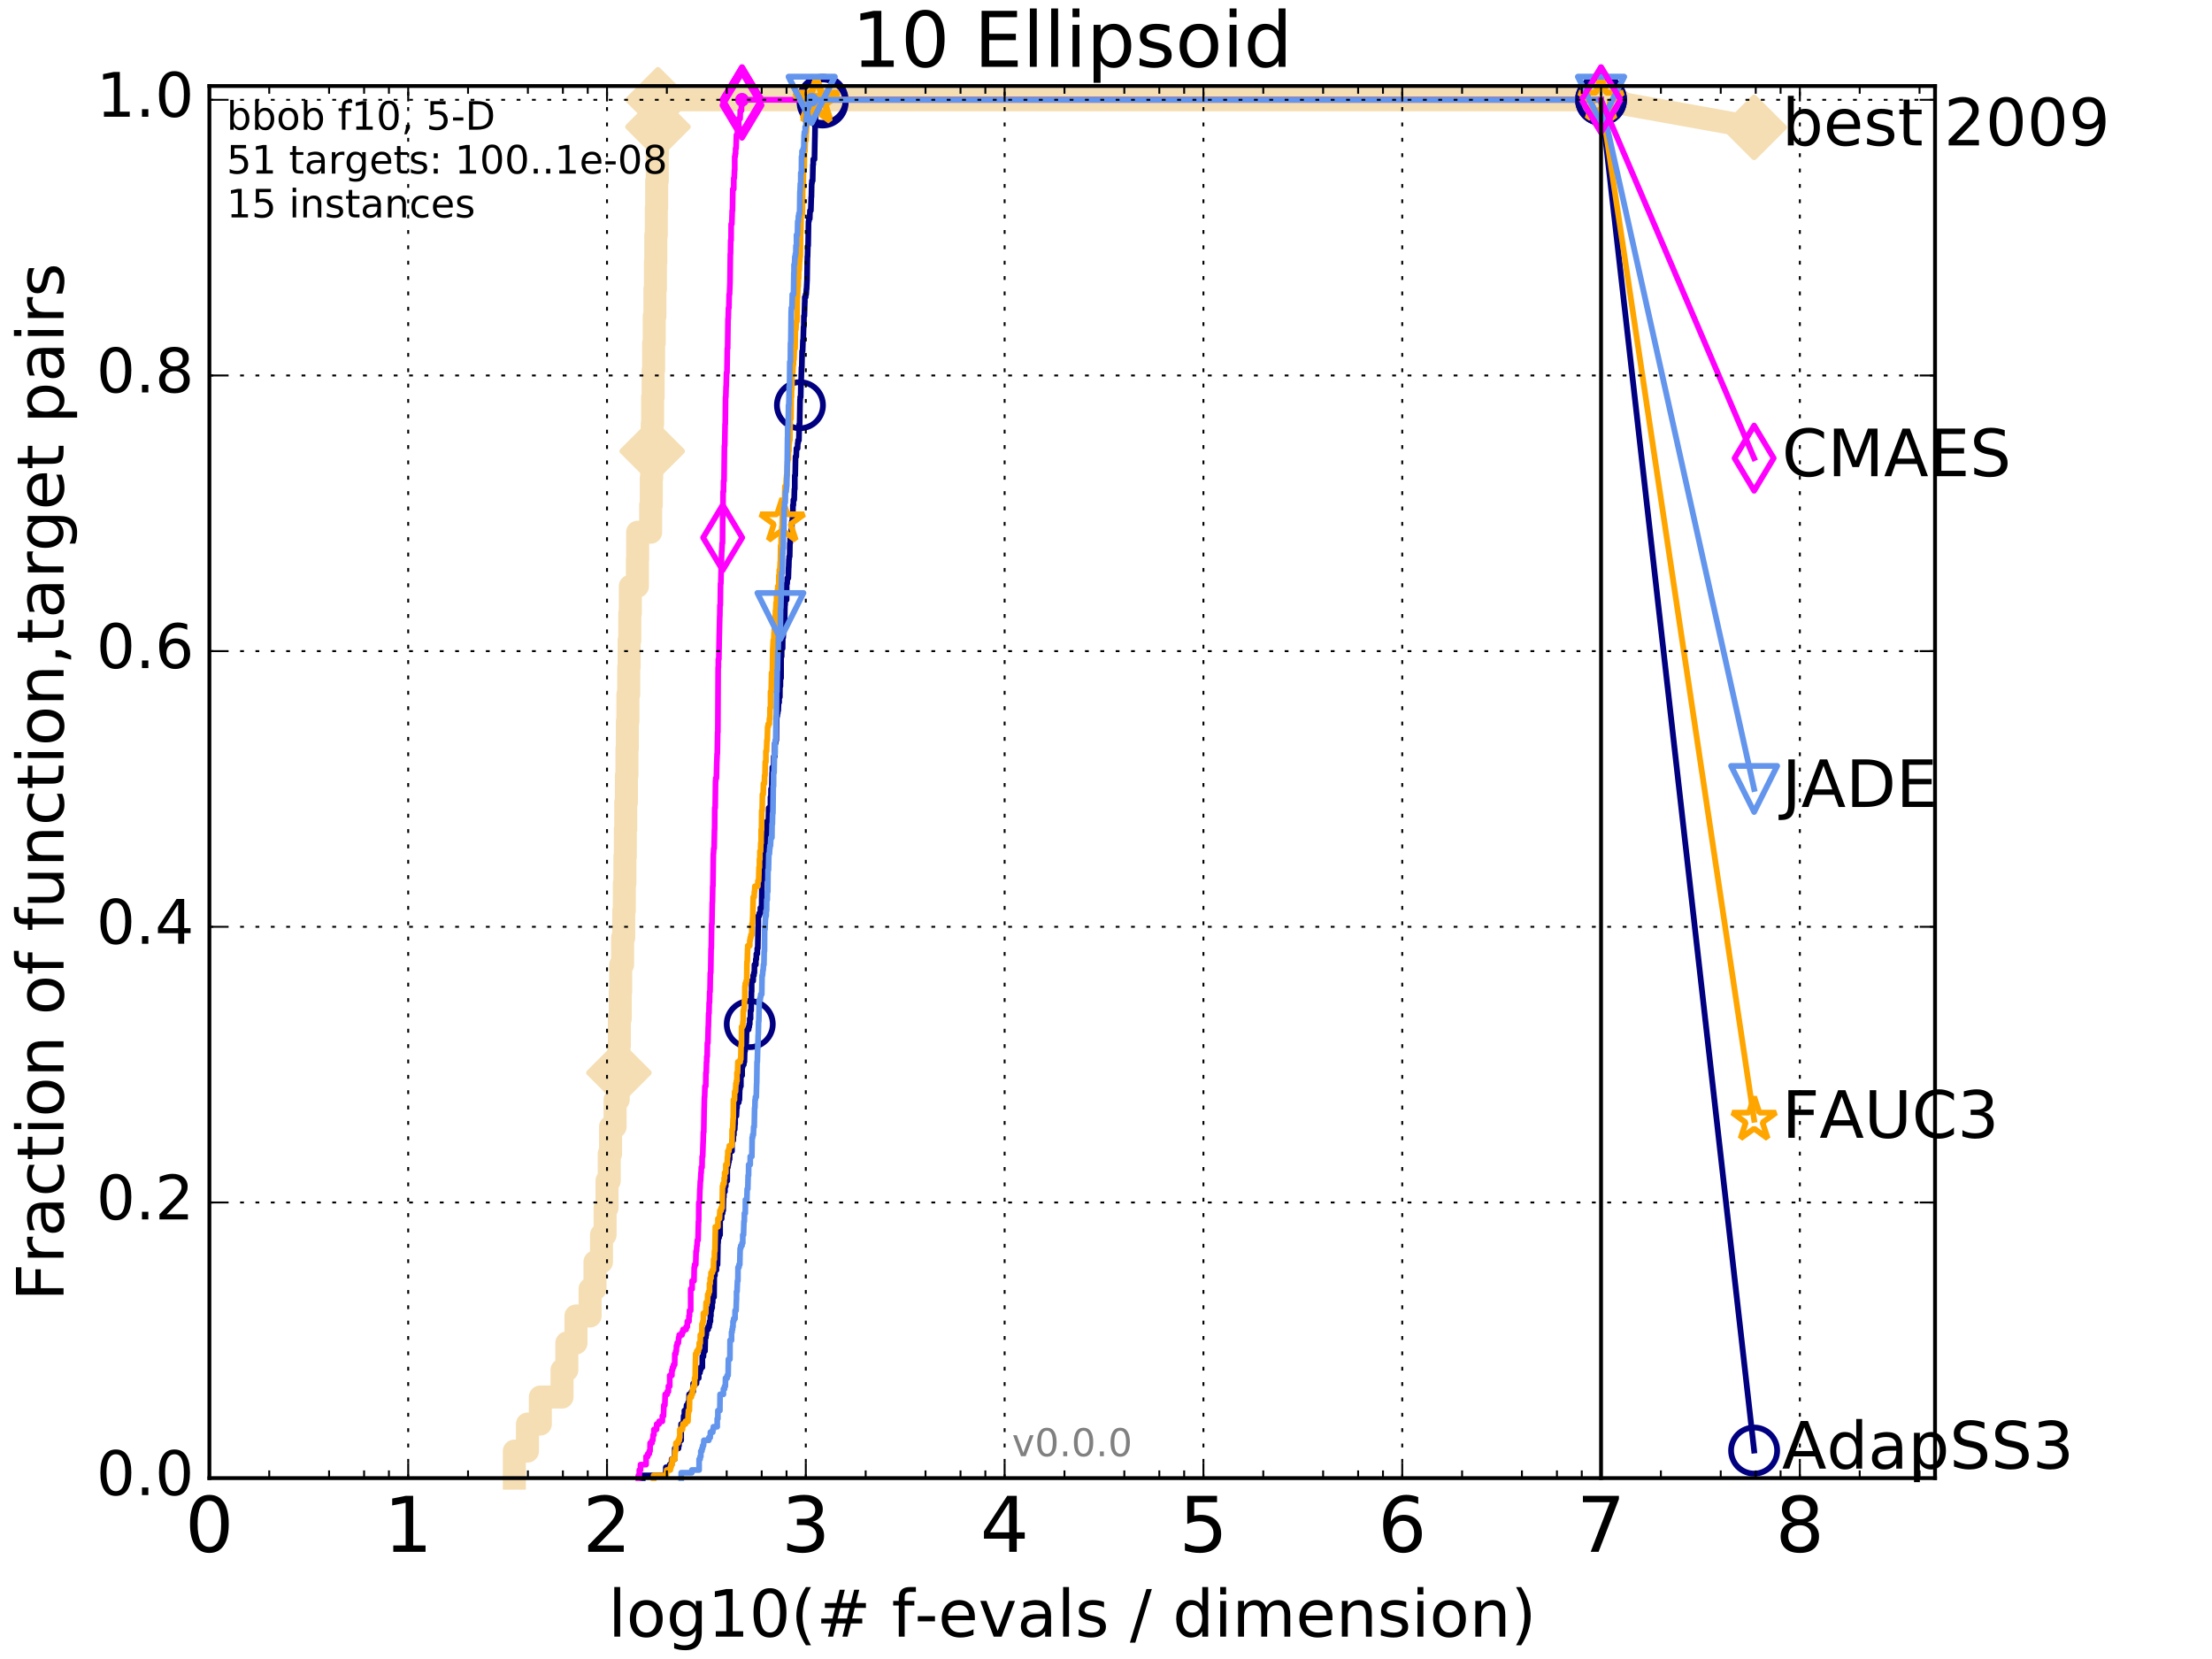 <?xml version="1.0" encoding="utf-8" standalone="no"?>
<!DOCTYPE svg PUBLIC "-//W3C//DTD SVG 1.1//EN"
  "http://www.w3.org/Graphics/SVG/1.1/DTD/svg11.dtd">
<!-- Created with matplotlib (http://matplotlib.org/) -->
<svg height="432pt" version="1.1" viewBox="0 0 576 432" width="576pt" xmlns="http://www.w3.org/2000/svg" xmlns:xlink="http://www.w3.org/1999/xlink">
 <defs>
  <style type="text/css">
*{stroke-linecap:butt;stroke-linejoin:round;stroke-miterlimit:100000;}
  </style>
 </defs>
 <g id="figure_1">
  <g id="patch_1">
   <path d="M 0 432 
L 576 432 
L 576 0 
L 0 0 
z
" style="fill:#ffffff;"/>
  </g>
  <g id="axes_1">
   <g id="patch_2">
    <path d="M 54.525 384.9 
L 503.88 384.9 
L 503.88 22.4 
L 54.525 22.4 
z
" style="fill:#ffffff;"/>
   </g>
   <g id="line2d_1">
    <path d="M 133.94 384.9 
L 133.94 377.863 
L 137.349 377.863 
L 137.349 370.825 
L 140.702 370.825 
L 140.702 363.788 
L 146.352 363.788 
L 146.352 356.75 
L 147.604 356.75 
L 147.604 349.713 
L 149.98 349.713 
L 149.98 342.675 
L 153.656 342.675 
L 153.656 335.638 
L 154.932 335.638 
L 154.932 328.6 
L 156.624 328.6 
L 156.624 321.563 
L 157.563 321.563 
L 157.563 314.525 
L 158.063 314.525 
L 158.063 307.488 
L 158.64 307.488 
L 158.64 300.45 
L 158.988 300.45 
L 158.988 293.413 
L 160.165 293.413 
L 160.165 286.375 
L 160.969 286.375 
L 160.969 279.338 
L 161.166 279.338 
L 161.166 272.301 
L 161.283 272.301 
L 161.283 265.263 
L 161.516 265.263 
L 161.516 258.226 
L 161.631 258.226 
L 161.631 251.188 
L 162.125 251.188 
L 162.125 244.151 
L 162.423 244.151 
L 162.423 237.113 
L 162.571 237.113 
L 162.571 230.076 
L 162.717 230.076 
L 162.717 223.038 
L 162.827 223.038 
L 162.827 216.001 
L 162.936 216.001 
L 162.936 208.963 
L 163.116 208.963 
L 163.116 201.926 
L 163.259 201.926 
L 163.259 194.888 
L 163.366 194.888 
L 163.366 187.851 
L 163.508 187.851 
L 163.508 180.813 
L 163.718 180.813 
L 163.718 173.776 
L 163.823 173.776 
L 163.823 166.738 
L 163.996 166.738 
L 163.996 159.701 
L 164.134 159.701 
L 164.134 152.664 
L 165.978 152.664 
L 165.978 145.626 
L 166.042 145.626 
L 166.042 138.589 
L 169.431 138.589 
L 169.431 131.551 
L 169.593 131.551 
L 169.593 124.514 
L 169.7 124.514 
L 169.7 117.476 
L 169.834 117.476 
L 169.834 110.439 
L 169.94 110.439 
L 169.94 103.401 
L 170.072 103.401 
L 170.072 96.364 
L 170.204 96.364 
L 170.204 89.326 
L 170.36 89.326 
L 170.36 82.289 
L 170.542 82.289 
L 170.542 75.251 
L 170.671 75.251 
L 170.671 68.214 
L 170.773 68.214 
L 170.773 61.176 
L 170.9 61.176 
L 170.9 54.139 
L 171.002 54.139 
L 171.002 47.102 
L 171.153 47.102 
L 171.153 40.064 
L 171.203 40.064 
L 171.203 33.027 
L 171.328 33.027 
L 171.328 25.989 
L 416.908 25.989 
" style="fill:none;stroke:#f5deb3;stroke-linecap:square;stroke-width:6.0;"/>
   </g>
   <g id="line2d_2">
    <defs>
     <path d="M -0 7.778 
L 7.778 0 
L 0 -7.778 
L -7.778 -0 
z
" id="m274554fb8d" style="stroke:#f5deb3;stroke-linejoin:miter;stroke-width:1.5;"/>
    </defs>
    <g>
     <use style="fill:#f5deb3;stroke:#f5deb3;stroke-linejoin:miter;stroke-width:1.5;" x="161.166" xlink:href="#m274554fb8d" y="279.338"/>
     <use style="fill:#f5deb3;stroke:#f5deb3;stroke-linejoin:miter;stroke-width:1.5;" x="169.834" xlink:href="#m274554fb8d" y="117.476"/>
     <use style="fill:#f5deb3;stroke:#f5deb3;stroke-linejoin:miter;stroke-width:1.5;" x="171.328" xlink:href="#m274554fb8d" y="33.027"/>
     <use style="fill:#f5deb3;stroke:#f5deb3;stroke-linejoin:miter;stroke-width:1.5;" x="171.328" xlink:href="#m274554fb8d" y="25.989"/>
     <use style="fill:#f5deb3;stroke:#f5deb3;stroke-linejoin:miter;stroke-width:1.5;" x="416.908" xlink:href="#m274554fb8d" y="25.989"/>
    </g>
   </g>
   <g id="line2d_3">
    <path d="M -15527.947 743.811 
" style="fill:none;stroke:#f5deb3;stroke-linecap:square;stroke-width:6.0;"/>
    <g>
     <use style="fill:#f5deb3;stroke:#f5deb3;stroke-linejoin:miter;stroke-width:1.5;" x="-15527.947" xlink:href="#m274554fb8d" y="743.811"/>
    </g>
   </g>
   <g id="line2d_4">
    <path d="M 416.908 25.989 
L 456.77 33.167 
" style="fill:none;stroke:#f5deb3;stroke-linecap:square;stroke-width:6.0;"/>
    <g>
     <use style="fill:#f5deb3;stroke:#f5deb3;stroke-linejoin:miter;stroke-width:1.5;" x="416.908" xlink:href="#m274554fb8d" y="25.989"/>
     <use style="fill:#f5deb3;stroke:#f5deb3;stroke-linejoin:miter;stroke-width:1.5;" x="456.77" xlink:href="#m274554fb8d" y="33.167"/>
    </g>
   </g>
   <g id="line2d_5">
    <defs>
     <path d="M 0 1.5 
C 0.398 1.5 0.779 1.342 1.061 1.061 
C 1.342 0.779 1.5 0.398 1.5 0 
C 1.5 -0.398 1.342 -0.779 1.061 -1.061 
C 0.779 -1.342 0.398 -1.5 0 -1.5 
C -0.398 -1.5 -0.779 -1.342 -1.061 -1.061 
C -1.342 -0.779 -1.5 -0.398 -1.5 0 
C -1.5 0.398 -1.342 0.779 -1.061 1.061 
C -0.779 1.342 -0.398 1.5 0 1.5 
z
" id="m4bc7ec5402" style="stroke:#f5deb3;stroke-width:0.5;"/>
    </defs>
    <g>
     <use style="fill:#f5deb3;stroke:#f5deb3;stroke-width:0.5;" x="171.328" xlink:href="#m4bc7ec5402" y="25.989"/>
     <use style="fill:#f5deb3;stroke:#f5deb3;stroke-width:0.5;" x="171.328" xlink:href="#m4bc7ec5402" y="25.989"/>
    </g>
   </g>
   <g id="line2d_6">
    <defs>
     <path d="M 0 1.5 
C 0.398 1.5 0.779 1.342 1.061 1.061 
C 1.342 0.779 1.5 0.398 1.5 0 
C 1.5 -0.398 1.342 -0.779 1.061 -1.061 
C 0.779 -1.342 0.398 -1.5 0 -1.5 
C -0.398 -1.5 -0.779 -1.342 -1.061 -1.061 
C -1.342 -0.779 -1.5 -0.398 -1.5 0 
C -1.5 0.398 -1.342 0.779 -1.061 1.061 
C -0.779 1.342 -0.398 1.5 0 1.5 
z
" id="m4019d585e5" style="stroke:#000080;stroke-width:0.5;"/>
    </defs>
    <g>
     <use style="fill:#000080;stroke:#000080;stroke-width:0.5;" x="214.207" xlink:href="#m4019d585e5" y="25.989"/>
     <use style="fill:#000080;stroke:#000080;stroke-width:0.5;" x="214.207" xlink:href="#m4019d585e5" y="25.989"/>
    </g>
   </g>
   <g id="line2d_7">
    <path d="M 167.358 384.9 
L 167.358 384.196 
L 173.33 384.196 
L 173.398 382.085 
L 174.377 382.085 
L 174.377 381.381 
L 174.893 381.381 
L 174.893 379.974 
L 175.708 379.974 
L 175.708 377.159 
L 176.672 377.159 
L 176.672 376.455 
L 176.809 376.455 
L 176.809 375.048 
L 177.368 375.048 
L 177.368 370.825 
L 177.933 370.825 
L 178.025 368.714 
L 178.228 368.714 
L 178.228 367.306 
L 178.682 367.306 
L 178.79 365.899 
L 179.18 365.899 
L 179.18 365.195 
L 179.407 365.195 
L 179.459 363.084 
L 180.076 363.084 
L 180.076 362.38 
L 180.494 362.38 
L 180.494 360.269 
L 181.356 360.269 
L 181.436 358.861 
L 181.939 358.861 
L 181.939 357.454 
L 182.263 357.454 
L 182.263 356.75 
L 182.446 356.75 
L 182.446 356.046 
L 182.883 356.046 
L 182.883 353.231 
L 183.164 353.231 
L 183.238 351.824 
L 183.573 351.824 
L 183.659 348.305 
L 183.803 348.305 
L 183.803 347.601 
L 183.917 347.601 
L 183.988 346.194 
L 184.382 346.194 
L 184.382 345.49 
L 184.673 345.49 
L 184.673 344.786 
L 184.797 344.786 
L 184.797 344.083 
L 184.988 344.083 
L 184.988 342.675 
L 185.109 342.675 
L 185.109 341.268 
L 185.244 341.268 
L 185.244 340.564 
L 185.445 340.564 
L 185.445 339.156 
L 185.59 339.156 
L 185.59 337.749 
L 185.931 337.749 
L 185.996 332.119 
L 186.165 332.119 
L 186.165 330.711 
L 186.56 330.711 
L 186.56 329.304 
L 186.837 329.304 
L 186.937 323.674 
L 186.987 323.674 
L 187.049 322.267 
L 187.258 322.267 
L 187.258 321.563 
L 187.503 321.563 
L 187.515 317.34 
L 187.912 317.34 
L 187.912 315.933 
L 188.149 315.933 
L 188.149 315.229 
L 188.313 315.229 
L 188.418 311.71 
L 188.488 311.71 
L 188.488 310.303 
L 188.765 310.303 
L 188.765 308.895 
L 188.982 308.895 
L 188.982 307.488 
L 189.366 307.488 
L 189.366 303.969 
L 189.533 303.969 
L 189.533 303.265 
L 189.665 303.265 
L 189.665 302.562 
L 189.819 302.562 
L 189.819 301.858 
L 189.983 301.858 
L 190.015 299.747 
L 190.605 299.747 
L 190.605 296.932 
L 190.941 296.932 
L 190.961 295.524 
L 191.096 295.524 
L 191.096 294.117 
L 191.313 294.117 
L 191.374 292.709 
L 191.425 292.709 
L 191.425 290.598 
L 191.749 290.598 
L 191.839 288.487 
L 191.919 288.487 
L 191.979 287.079 
L 192.364 287.079 
L 192.364 286.375 
L 192.529 286.375 
L 192.616 283.56 
L 192.694 283.56 
L 192.694 282.857 
L 192.914 282.857 
L 192.924 280.042 
L 193.246 280.042 
L 193.246 277.93 
L 193.358 277.93 
L 193.358 277.227 
L 193.683 277.227 
L 193.683 276.523 
L 193.83 276.523 
L 193.913 273.708 
L 194.013 273.708 
L 194.013 272.301 
L 194.194 272.301 
L 194.194 271.597 
L 194.32 271.597 
L 194.418 268.078 
L 194.939 268.078 
L 194.939 267.374 
L 195.104 267.374 
L 195.104 266.671 
L 195.233 266.671 
L 195.233 265.263 
L 195.439 265.263 
L 195.439 263.152 
L 195.592 263.152 
L 195.677 258.226 
L 195.719 258.226 
L 195.727 255.411 
L 196.119 255.411 
L 196.119 254.003 
L 196.317 254.003 
L 196.317 253.299 
L 196.44 253.299 
L 196.464 251.188 
L 196.812 251.188 
L 196.812 249.781 
L 196.94 249.781 
L 196.964 248.373 
L 197.194 248.373 
L 197.194 246.966 
L 197.328 246.966 
L 197.429 241.336 
L 197.461 241.336 
L 197.461 238.521 
L 197.716 238.521 
L 197.716 237.817 
L 198.007 237.817 
L 198.015 236.409 
L 198.332 236.409 
L 198.414 229.372 
L 198.474 229.372 
L 198.474 228.668 
L 198.99 228.668 
L 199.063 225.149 
L 199.113 225.149 
L 199.186 222.334 
L 199.236 222.334 
L 199.287 220.223 
L 199.351 220.223 
L 199.351 219.519 
L 199.537 219.519 
L 199.643 216.705 
L 199.657 216.705 
L 199.735 213.89 
L 200.091 213.89 
L 200.188 210.371 
L 200.633 210.371 
L 200.639 207.556 
L 200.768 207.556 
L 200.781 205.445 
L 200.982 205.445 
L 201.068 201.222 
L 201.121 201.222 
L 201.121 199.815 
L 201.47 199.815 
L 201.496 197 
L 201.749 197 
L 201.781 193.481 
L 201.986 193.481 
L 201.986 192.777 
L 202.138 192.777 
L 202.214 187.147 
L 202.264 187.147 
L 202.264 186.443 
L 202.403 186.443 
L 202.403 185.74 
L 202.515 185.74 
L 202.515 185.036 
L 202.645 185.036 
L 202.726 182.925 
L 202.879 182.925 
L 202.879 181.517 
L 203.062 181.517 
L 203.081 178.702 
L 203.208 178.702 
L 203.22 176.591 
L 203.382 176.591 
L 203.388 170.961 
L 203.531 170.961 
L 203.531 168.85 
L 203.78 168.85 
L 203.815 166.035 
L 203.927 166.035 
L 204.02 163.923 
L 204.055 163.923 
L 204.055 161.812 
L 204.298 161.812 
L 204.384 157.59 
L 204.43 157.59 
L 204.481 156.182 
L 204.826 156.182 
L 204.843 151.96 
L 204.966 151.96 
L 205.022 150.552 
L 205.266 150.552 
L 205.359 147.737 
L 205.381 147.737 
L 205.447 145.626 
L 205.496 145.626 
L 205.496 144.922 
L 205.627 144.922 
L 205.691 141.404 
L 205.767 141.404 
L 205.772 139.996 
L 205.949 139.996 
L 206.019 138.589 
L 206.072 138.589 
L 206.072 137.885 
L 206.194 137.885 
L 206.194 135.774 
L 206.31 135.774 
L 206.389 134.366 
L 206.462 134.366 
L 206.467 131.551 
L 206.577 131.551 
L 206.603 130.144 
L 206.799 130.144 
L 206.876 127.329 
L 206.953 127.329 
L 206.963 123.81 
L 207.07 123.81 
L 207.161 118.884 
L 207.343 118.884 
L 207.398 116.772 
L 207.687 116.772 
L 207.731 115.365 
L 207.81 115.365 
L 207.81 114.661 
L 208.035 114.661 
L 208.123 110.439 
L 208.22 110.439 
L 208.331 104.105 
L 208.369 104.105 
L 208.369 103.401 
L 208.498 103.401 
L 208.57 99.179 
L 208.622 99.179 
L 208.717 95.66 
L 208.787 95.66 
L 208.881 91.438 
L 208.994 91.438 
L 209.087 88.623 
L 209.152 88.623 
L 209.254 85.104 
L 209.323 85.104 
L 209.341 82.289 
L 209.456 82.289 
L 209.556 78.77 
L 209.574 78.77 
L 209.574 77.363 
L 209.792 77.363 
L 209.792 76.659 
L 209.917 76.659 
L 209.998 75.251 
L 210.033 75.251 
L 210.136 73.14 
L 210.145 73.14 
L 210.246 66.806 
L 210.286 66.806 
L 210.356 63.991 
L 210.435 63.991 
L 210.536 57.658 
L 210.623 57.658 
L 210.623 56.954 
L 210.852 56.954 
L 210.925 54.843 
L 211.142 54.843 
L 211.248 51.324 
L 211.29 51.324 
L 211.357 47.805 
L 211.416 47.805 
L 211.416 47.102 
L 211.608 47.102 
L 211.699 42.879 
L 211.765 42.879 
L 211.774 41.472 
L 212.089 41.472 
L 212.195 35.842 
L 212.203 35.842 
L 212.271 31.619 
L 212.36 31.619 
L 212.36 29.508 
L 212.635 29.508 
L 212.635 28.804 
L 212.813 28.804 
L 212.813 27.397 
L 213.246 27.397 
L 213.246 26.693 
L 214.207 26.693 
L 214.207 25.989 
L 416.908 25.989 
L 416.908 25.989 
" style="fill:none;stroke:#000080;stroke-linecap:square;stroke-width:1.5;"/>
   </g>
   <g id="line2d_8">
    <defs>
     <path d="M 0 6 
C 1.591 6 3.117 5.368 4.243 4.243 
C 5.368 3.117 6 1.591 6 0 
C 6 -1.591 5.368 -3.117 4.243 -4.243 
C 3.117 -5.368 1.591 -6 0 -6 
C -1.591 -6 -3.117 -5.368 -4.243 -4.243 
C -5.368 -3.117 -6 -1.591 -6 0 
C -6 1.591 -5.368 3.117 -4.243 4.243 
C -3.117 5.368 -1.591 6 0 6 
z
" id="mf5067d69f9" style="stroke:#000080;stroke-width:1.5;"/>
    </defs>
    <g>
     <use style="fill:none;stroke:#000080;stroke-width:1.5;" x="195.233" xlink:href="#mf5067d69f9" y="266.671"/>
     <use style="fill:none;stroke:#000080;stroke-width:1.5;" x="208.302" xlink:href="#mf5067d69f9" y="105.513"/>
     <use style="fill:none;stroke:#000080;stroke-width:1.5;" x="214.207" xlink:href="#mf5067d69f9" y="26.693"/>
     <use style="fill:none;stroke:#000080;stroke-width:1.5;" x="214.207" xlink:href="#mf5067d69f9" y="25.989"/>
     <use style="fill:none;stroke:#000080;stroke-width:1.5;" x="416.908" xlink:href="#mf5067d69f9" y="25.989"/>
    </g>
   </g>
   <g id="line2d_9">
    <path d="M -15527.947 743.811 
" style="fill:none;stroke:#000080;stroke-linecap:square;stroke-width:1.5;"/>
    <g>
     <use style="fill:none;stroke:#000080;stroke-width:1.5;" x="-15527.947" xlink:href="#mf5067d69f9" y="743.811"/>
    </g>
   </g>
   <g id="line2d_10">
    <defs>
     <path d="M 0 1.5 
C 0.398 1.5 0.779 1.342 1.061 1.061 
C 1.342 0.779 1.5 0.398 1.5 0 
C 1.5 -0.398 1.342 -0.779 1.061 -1.061 
C 0.779 -1.342 0.398 -1.5 0 -1.5 
C -0.398 -1.5 -0.779 -1.342 -1.061 -1.061 
C -1.342 -0.779 -1.5 -0.398 -1.5 0 
C -1.5 0.398 -1.342 0.779 -1.061 1.061 
C -0.779 1.342 -0.398 1.5 0 1.5 
z
" id="m7e67e3f2d7" style="stroke:#ff00ff;stroke-width:0.5;"/>
    </defs>
    <g>
     <use style="fill:#ff00ff;stroke:#ff00ff;stroke-width:0.5;" x="193.218" xlink:href="#m7e67e3f2d7" y="25.989"/>
     <use style="fill:#ff00ff;stroke:#ff00ff;stroke-width:0.5;" x="193.218" xlink:href="#m7e67e3f2d7" y="25.989"/>
    </g>
   </g>
   <g id="line2d_11">
    <path d="M 166.23 384.9 
L 166.23 384.196 
L 166.479 384.196 
L 166.479 382.789 
L 166.786 382.789 
L 166.786 381.381 
L 168.233 381.381 
L 168.233 379.27 
L 168.686 379.27 
L 168.686 378.566 
L 169.075 378.566 
L 169.075 377.863 
L 169.267 377.863 
L 169.295 375.751 
L 169.781 375.751 
L 169.781 375.048 
L 169.993 375.048 
L 170.072 373.64 
L 170.282 373.64 
L 170.282 372.233 
L 170.951 372.233 
L 171.002 370.825 
L 171.625 370.825 
L 171.625 370.121 
L 172.47 370.121 
L 172.47 368.714 
L 172.776 368.714 
L 172.869 365.899 
L 173.124 365.899 
L 173.216 363.084 
L 173.737 363.084 
L 173.737 362.38 
L 174.048 362.38 
L 174.048 360.973 
L 174.399 360.973 
L 174.399 358.158 
L 174.957 358.158 
L 174.957 356.75 
L 175.126 356.75 
L 175.126 356.046 
L 175.398 356.046 
L 175.398 355.343 
L 175.687 355.343 
L 175.728 352.528 
L 175.973 352.528 
L 175.973 351.824 
L 176.115 351.824 
L 176.155 350.416 
L 176.335 350.416 
L 176.335 349.713 
L 176.632 349.713 
L 176.731 348.305 
L 176.867 348.305 
L 176.867 347.601 
L 177.596 347.601 
L 177.596 346.898 
L 177.858 346.898 
L 177.858 346.194 
L 178.664 346.194 
L 178.664 345.49 
L 178.968 345.49 
L 178.985 344.083 
L 179.407 344.083 
L 179.407 342.675 
L 179.546 342.675 
L 179.546 341.268 
L 179.855 341.268 
L 179.855 335.638 
L 180.227 335.638 
L 180.227 333.526 
L 180.709 333.526 
L 180.774 330.008 
L 180.872 330.008 
L 180.872 329.304 
L 181.164 329.304 
L 181.26 325.785 
L 181.372 325.785 
L 181.452 324.378 
L 181.515 324.378 
L 181.578 322.97 
L 181.767 322.97 
L 181.877 318.044 
L 181.939 318.044 
L 181.97 313.118 
L 182.155 313.118 
L 182.248 309.599 
L 182.278 309.599 
L 182.37 307.488 
L 182.431 307.488 
L 182.537 305.377 
L 182.583 305.377 
L 182.628 303.969 
L 182.808 303.969 
L 182.853 301.154 
L 182.972 301.154 
L 183.076 297.635 
L 183.09 297.635 
L 183.164 294.82 
L 183.252 294.82 
L 183.355 288.487 
L 183.369 288.487 
L 183.428 285.672 
L 183.486 285.672 
L 183.573 282.857 
L 183.774 282.857 
L 183.817 279.338 
L 183.903 279.338 
L 183.974 276.523 
L 184.031 276.523 
L 184.045 275.115 
L 184.144 275.115 
L 184.2 271.597 
L 184.326 271.597 
L 184.424 267.374 
L 184.452 267.374 
L 184.535 263.856 
L 184.618 263.856 
L 184.673 261.041 
L 184.756 261.041 
L 184.81 258.226 
L 184.892 258.226 
L 184.974 253.299 
L 185.069 253.299 
L 185.163 246.966 
L 185.217 246.966 
L 185.311 240.632 
L 185.378 240.632 
L 185.471 235.002 
L 185.511 235.002 
L 185.59 230.779 
L 185.643 230.779 
L 185.748 222.334 
L 185.788 222.334 
L 185.853 220.927 
L 185.957 220.927 
L 186.048 216.001 
L 186.087 216.001 
L 186.126 210.371 
L 186.229 210.371 
L 186.331 203.333 
L 186.383 203.333 
L 186.383 202.63 
L 186.548 202.63 
L 186.649 198.407 
L 186.662 198.407 
L 186.737 196.296 
L 186.787 196.296 
L 186.875 190.666 
L 186.925 190.666 
L 187.012 173.776 
L 187.061 173.776 
L 187.061 171.665 
L 187.185 171.665 
L 187.295 165.331 
L 187.307 165.331 
L 187.417 160.405 
L 187.442 160.405 
L 187.478 157.59 
L 187.563 157.59 
L 187.624 151.96 
L 187.708 151.96 
L 187.816 147.034 
L 187.84 147.034 
L 187.923 143.515 
L 187.959 143.515 
L 188.054 141.404 
L 188.137 141.404 
L 188.184 134.366 
L 188.255 134.366 
L 188.29 128.032 
L 188.395 128.032 
L 188.43 125.217 
L 188.535 125.217 
L 188.639 116.069 
L 188.719 116.069 
L 188.811 110.439 
L 188.857 110.439 
L 188.937 103.401 
L 188.994 103.401 
L 189.073 100.586 
L 189.107 100.586 
L 189.186 97.068 
L 189.298 97.068 
L 189.399 90.734 
L 189.477 90.734 
L 189.577 82.993 
L 189.632 82.993 
L 189.698 80.178 
L 189.808 80.178 
L 189.874 76.659 
L 189.961 76.659 
L 190.07 73.844 
L 190.08 73.844 
L 190.178 66.103 
L 190.221 66.103 
L 190.274 62.584 
L 190.371 62.584 
L 190.392 58.361 
L 190.562 58.361 
L 190.668 54.843 
L 190.731 54.843 
L 190.826 49.213 
L 191.065 49.213 
L 191.076 46.398 
L 191.189 46.398 
L 191.261 44.287 
L 191.323 44.287 
L 191.323 40.768 
L 191.435 40.768 
L 191.435 40.064 
L 191.547 40.064 
L 191.557 38.657 
L 191.668 38.657 
L 191.769 35.138 
L 192.029 35.138 
L 192.029 34.434 
L 192.216 34.434 
L 192.216 33.027 
L 192.354 33.027 
L 192.354 30.915 
L 192.713 30.915 
L 192.78 28.804 
L 193.076 28.804 
L 193.076 27.397 
L 193.218 27.397 
L 193.218 25.989 
L 416.908 25.989 
L 416.908 25.989 
" style="fill:none;stroke:#ff00ff;stroke-linecap:square;stroke-width:1.5;"/>
   </g>
   <g id="line2d_12">
    <defs>
     <path d="M -0 8.485 
L 5.091 0 
L 0 -8.485 
L -5.091 -0 
z
" id="m56f9dc2416" style="stroke:#ff00ff;stroke-linejoin:miter;stroke-width:1.5;"/>
    </defs>
    <g>
     <use style="fill:none;stroke:#ff00ff;stroke-linejoin:miter;stroke-width:1.5;" x="188.184" xlink:href="#m56f9dc2416" y="139.996"/>
     <use style="fill:none;stroke:#ff00ff;stroke-linejoin:miter;stroke-width:1.5;" x="193.218" xlink:href="#m56f9dc2416" y="27.397"/>
     <use style="fill:none;stroke:#ff00ff;stroke-linejoin:miter;stroke-width:1.5;" x="193.218" xlink:href="#m56f9dc2416" y="25.989"/>
     <use style="fill:none;stroke:#ff00ff;stroke-linejoin:miter;stroke-width:1.5;" x="193.218" xlink:href="#m56f9dc2416" y="25.989"/>
     <use style="fill:none;stroke:#ff00ff;stroke-linejoin:miter;stroke-width:1.5;" x="416.908" xlink:href="#m56f9dc2416" y="25.989"/>
    </g>
   </g>
   <g id="line2d_13">
    <path d="M -15527.947 743.811 
" style="fill:none;stroke:#ff00ff;stroke-linecap:square;stroke-width:1.5;"/>
    <g>
     <use style="fill:none;stroke:#ff00ff;stroke-linejoin:miter;stroke-width:1.5;" x="-15527.947" xlink:href="#m56f9dc2416" y="743.811"/>
    </g>
   </g>
   <g id="line2d_14">
    <defs>
     <path d="M 0 1.5 
C 0.398 1.5 0.779 1.342 1.061 1.061 
C 1.342 0.779 1.5 0.398 1.5 0 
C 1.5 -0.398 1.342 -0.779 1.061 -1.061 
C 0.779 -1.342 0.398 -1.5 0 -1.5 
C -0.398 -1.5 -0.779 -1.342 -1.061 -1.061 
C -1.342 -0.779 -1.5 -0.398 -1.5 0 
C -1.5 0.398 -1.342 0.779 -1.061 1.061 
C -0.779 1.342 -0.398 1.5 0 1.5 
z
" id="m442a9f8315" style="stroke:#ffa500;stroke-width:0.5;"/>
    </defs>
    <g>
     <use style="fill:#ffa500;stroke:#ffa500;stroke-width:0.5;" x="212.592" xlink:href="#m442a9f8315" y="25.989"/>
     <use style="fill:#ffa500;stroke:#ffa500;stroke-width:0.5;" x="212.592" xlink:href="#m442a9f8315" y="25.989"/>
    </g>
   </g>
   <g id="line2d_15">
    <path d="M 170.204 384.9 
L 170.204 384.196 
L 173.512 384.196 
L 173.602 382.789 
L 174.55 382.789 
L 174.55 382.085 
L 174.744 382.085 
L 174.744 381.381 
L 175.021 381.381 
L 175.021 379.974 
L 175.728 379.974 
L 175.81 377.863 
L 175.973 377.863 
L 176.014 375.751 
L 176.593 375.751 
L 176.593 375.048 
L 176.887 375.048 
L 176.887 374.344 
L 177.023 374.344 
L 177.023 372.233 
L 177.709 372.233 
L 177.709 371.529 
L 177.821 371.529 
L 177.821 370.825 
L 178.483 370.825 
L 178.483 370.121 
L 179.144 370.121 
L 179.215 368.01 
L 179.267 368.01 
L 179.267 367.306 
L 179.511 367.306 
L 179.598 363.788 
L 180.042 363.788 
L 180.042 363.084 
L 180.294 363.084 
L 180.328 361.676 
L 180.56 361.676 
L 180.56 360.973 
L 180.856 360.973 
L 180.856 358.861 
L 181.018 358.861 
L 181.115 353.935 
L 181.132 353.935 
L 181.148 352.528 
L 181.436 352.528 
L 181.436 351.824 
L 181.877 351.824 
L 181.877 351.12 
L 182.078 351.12 
L 182.078 349.713 
L 182.355 349.713 
L 182.355 347.601 
L 182.748 347.601 
L 182.793 344.786 
L 183.016 344.786 
L 183.016 344.083 
L 183.164 344.083 
L 183.164 341.971 
L 183.774 341.971 
L 183.874 339.156 
L 184.228 339.156 
L 184.298 337.045 
L 184.535 337.045 
L 184.535 336.341 
L 184.756 336.341 
L 184.756 334.23 
L 184.933 334.23 
L 184.933 332.823 
L 185.15 332.823 
L 185.15 331.415 
L 185.498 331.415 
L 185.498 330.711 
L 185.775 330.711 
L 185.84 327.897 
L 186.009 327.897 
L 186.048 325.785 
L 186.152 325.785 
L 186.255 320.859 
L 186.267 320.859 
L 186.267 319.452 
L 186.95 319.452 
L 186.95 317.34 
L 187.356 317.34 
L 187.466 315.229 
L 187.792 315.229 
L 187.792 314.525 
L 188.042 314.525 
L 188.137 308.895 
L 188.302 308.895 
L 188.302 308.192 
L 188.558 308.192 
L 188.558 306.784 
L 188.696 306.784 
L 188.696 305.377 
L 189.005 305.377 
L 189.005 303.265 
L 189.354 303.265 
L 189.444 301.154 
L 189.521 301.154 
L 189.521 299.747 
L 189.808 299.747 
L 189.808 299.043 
L 189.928 299.043 
L 189.928 298.339 
L 190.605 298.339 
L 190.636 294.117 
L 190.784 294.117 
L 190.888 291.302 
L 190.941 291.302 
L 190.993 286.375 
L 191.251 286.375 
L 191.313 284.264 
L 191.527 284.264 
L 191.628 282.153 
L 191.759 282.153 
L 191.759 281.449 
L 191.899 281.449 
L 191.899 279.338 
L 192.058 279.338 
L 192.137 276.523 
L 192.751 276.523 
L 192.751 275.819 
L 192.905 275.819 
L 192.971 272.301 
L 193.076 272.301 
L 193.104 267.374 
L 193.386 267.374 
L 193.461 265.967 
L 193.526 265.967 
L 193.545 263.152 
L 193.702 263.152 
L 193.702 262.448 
L 193.821 262.448 
L 193.858 260.337 
L 193.94 260.337 
L 193.977 256.818 
L 194.058 256.818 
L 194.058 256.114 
L 194.284 256.114 
L 194.284 255.411 
L 194.436 255.411 
L 194.507 250.484 
L 194.578 250.484 
L 194.684 246.966 
L 194.72 246.966 
L 194.72 246.262 
L 195.242 246.262 
L 195.242 244.854 
L 195.362 244.854 
L 195.362 244.151 
L 195.533 244.151 
L 195.533 243.447 
L 195.769 243.447 
L 195.794 240.632 
L 195.903 240.632 
L 196.012 238.521 
L 196.02 238.521 
L 196.128 233.594 
L 196.375 233.594 
L 196.432 232.187 
L 196.505 232.187 
L 196.57 230.779 
L 197.351 230.779 
L 197.359 229.372 
L 197.554 229.372 
L 197.647 225.853 
L 197.763 225.853 
L 197.763 223.742 
L 197.878 223.742 
L 197.878 221.631 
L 198.061 221.631 
L 198.098 219.519 
L 198.197 219.519 
L 198.197 216.001 
L 198.31 216.001 
L 198.347 211.075 
L 198.467 211.075 
L 198.534 206.852 
L 198.734 206.852 
L 198.814 204.037 
L 199.048 204.037 
L 199.099 201.926 
L 199.2 201.926 
L 199.272 198.407 
L 199.444 198.407 
L 199.444 195.592 
L 199.601 195.592 
L 199.7 192.777 
L 199.791 192.777 
L 199.896 189.258 
L 200.029 189.258 
L 200.029 188.555 
L 200.326 188.555 
L 200.353 187.147 
L 200.476 187.147 
L 200.504 184.332 
L 200.646 184.332 
L 200.646 180.11 
L 200.821 180.11 
L 200.922 175.183 
L 201.128 175.183 
L 201.227 168.85 
L 201.247 168.85 
L 201.352 166.738 
L 201.483 166.738 
L 201.567 164.627 
L 201.606 164.627 
L 201.606 163.923 
L 201.749 163.923 
L 201.768 161.109 
L 201.871 161.109 
L 201.941 158.997 
L 202.018 158.997 
L 202.1 156.886 
L 202.208 156.886 
L 202.227 154.071 
L 202.509 154.071 
L 202.54 152.664 
L 202.787 152.664 
L 202.812 149.849 
L 202.934 149.849 
L 202.934 148.441 
L 203.074 148.441 
L 203.171 146.33 
L 203.22 146.33 
L 203.28 142.107 
L 203.4 142.107 
L 203.442 139.996 
L 203.537 139.996 
L 203.609 137.181 
L 203.691 137.181 
L 203.739 132.959 
L 203.833 132.959 
L 203.856 131.551 
L 204.136 131.551 
L 204.136 130.847 
L 204.286 130.847 
L 204.395 126.625 
L 204.663 126.625 
L 204.759 124.514 
L 204.826 124.514 
L 204.826 123.81 
L 204.978 123.81 
L 205.055 120.291 
L 205.105 120.291 
L 205.105 119.587 
L 205.304 119.587 
L 205.321 117.476 
L 205.425 117.476 
L 205.458 115.365 
L 205.545 115.365 
L 205.545 114.661 
L 205.675 114.661 
L 205.778 109.031 
L 205.966 109.031 
L 206.008 103.401 
L 206.083 103.401 
L 206.12 101.29 
L 206.21 101.29 
L 206.226 97.068 
L 206.436 97.068 
L 206.53 94.956 
L 206.618 94.956 
L 206.618 93.549 
L 206.753 93.549 
L 206.84 90.734 
L 207.034 90.734 
L 207.116 85.808 
L 207.252 85.808 
L 207.363 83.696 
L 207.518 83.696 
L 207.613 77.363 
L 207.672 77.363 
L 207.766 74.548 
L 207.85 74.548 
L 207.869 72.436 
L 207.982 72.436 
L 207.987 70.325 
L 208.108 70.325 
L 208.196 68.214 
L 208.234 68.214 
L 208.335 66.806 
L 208.398 66.806 
L 208.465 60.473 
L 208.536 60.473 
L 208.608 55.546 
L 208.933 55.546 
L 209.022 48.509 
L 209.166 48.509 
L 209.221 43.583 
L 209.419 43.583 
L 209.483 39.36 
L 209.602 39.36 
L 209.706 36.545 
L 209.868 36.545 
L 209.935 34.434 
L 209.984 34.434 
L 210.065 32.323 
L 210.251 32.323 
L 210.251 31.619 
L 210.813 31.619 
L 210.813 30.915 
L 211.1 30.915 
L 211.1 30.212 
L 211.441 30.212 
L 211.441 28.804 
L 211.803 28.804 
L 211.803 27.397 
L 211.987 27.397 
L 211.987 26.693 
L 212.592 26.693 
L 212.592 25.989 
L 416.908 25.989 
L 416.908 25.989 
" style="fill:none;stroke:#ffa500;stroke-linecap:square;stroke-width:1.5;"/>
   </g>
   <g id="line2d_16">
    <defs>
     <path d="M 0 -6 
L -1.347 -1.854 
L -5.706 -1.854 
L -2.18 0.708 
L -3.527 4.854 
L -0 2.292 
L 3.527 4.854 
L 2.18 0.708 
L 5.706 -1.854 
L 1.347 -1.854 
z
" id="m983a0a5639" style="stroke:#ffa500;stroke-linejoin:bevel;stroke-width:1.5;"/>
    </defs>
    <g>
     <use style="fill:none;stroke:#ffa500;stroke-linejoin:bevel;stroke-width:1.5;" x="203.691" xlink:href="#m983a0a5639" y="135.774"/>
     <use style="fill:none;stroke:#ffa500;stroke-linejoin:bevel;stroke-width:1.5;" x="212.592" xlink:href="#m983a0a5639" y="26.693"/>
     <use style="fill:none;stroke:#ffa500;stroke-linejoin:bevel;stroke-width:1.5;" x="212.592" xlink:href="#m983a0a5639" y="25.989"/>
     <use style="fill:none;stroke:#ffa500;stroke-linejoin:bevel;stroke-width:1.5;" x="212.592" xlink:href="#m983a0a5639" y="25.989"/>
     <use style="fill:none;stroke:#ffa500;stroke-linejoin:bevel;stroke-width:1.5;" x="416.908" xlink:href="#m983a0a5639" y="25.989"/>
    </g>
   </g>
   <g id="line2d_17">
    <path d="M -15527.947 743.811 
" style="fill:none;stroke:#ffa500;stroke-linecap:square;stroke-width:1.5;"/>
    <g>
     <use style="fill:none;stroke:#ffa500;stroke-linejoin:bevel;stroke-width:1.5;" x="-15527.947" xlink:href="#m983a0a5639" y="743.811"/>
    </g>
   </g>
   <g id="line2d_18">
    <defs>
     <path d="M 0 1.5 
C 0.398 1.5 0.779 1.342 1.061 1.061 
C 1.342 0.779 1.5 0.398 1.5 0 
C 1.5 -0.398 1.342 -0.779 1.061 -1.061 
C 0.779 -1.342 0.398 -1.5 0 -1.5 
C -0.398 -1.5 -0.779 -1.342 -1.061 -1.061 
C -1.342 -0.779 -1.5 -0.398 -1.5 0 
C -1.5 0.398 -1.342 0.779 -1.061 1.061 
C -0.779 1.342 -0.398 1.5 0 1.5 
z
" id="m3a6757d95d" style="stroke:#6495ed;stroke-width:0.5;"/>
    </defs>
    <g>
     <use style="fill:#6495ed;stroke:#6495ed;stroke-width:0.5;" x="211.357" xlink:href="#m3a6757d95d" y="25.989"/>
     <use style="fill:#6495ed;stroke:#6495ed;stroke-width:0.5;" x="211.357" xlink:href="#m3a6757d95d" y="25.989"/>
    </g>
   </g>
   <g id="line2d_19">
    <path d="M 177.387 384.9 
L 177.387 383.493 
L 180.143 383.493 
L 180.143 382.789 
L 182.047 382.789 
L 182.047 379.974 
L 182.309 379.974 
L 182.309 379.27 
L 182.492 379.27 
L 182.492 377.863 
L 182.778 377.863 
L 182.778 377.159 
L 182.972 377.159 
L 182.972 376.455 
L 183.194 376.455 
L 183.296 375.048 
L 184.577 375.048 
L 184.577 374.344 
L 184.933 374.344 
L 184.988 372.936 
L 185.604 372.936 
L 185.604 372.233 
L 185.762 372.233 
L 185.762 371.529 
L 186.762 371.529 
L 186.762 369.418 
L 186.937 369.418 
L 186.937 367.306 
L 187.454 367.306 
L 187.503 363.084 
L 188.372 363.084 
L 188.372 361.676 
L 188.673 361.676 
L 188.673 360.973 
L 188.88 360.973 
L 188.925 358.861 
L 189.343 358.861 
L 189.343 358.158 
L 189.599 358.158 
L 189.676 353.935 
L 190.07 353.935 
L 190.102 349.009 
L 190.488 349.009 
L 190.488 346.898 
L 190.626 346.898 
L 190.626 346.194 
L 190.752 346.194 
L 190.752 345.49 
L 190.878 345.49 
L 190.878 344.083 
L 191.055 344.083 
L 191.055 343.379 
L 191.394 343.379 
L 191.415 341.268 
L 191.668 341.268 
L 191.759 338.453 
L 191.789 338.453 
L 191.789 336.341 
L 191.919 336.341 
L 192.029 333.526 
L 192.147 333.526 
L 192.177 330.008 
L 192.432 330.008 
L 192.432 329.304 
L 192.636 329.304 
L 192.732 325.082 
L 192.895 325.082 
L 192.895 324.378 
L 193.218 324.378 
L 193.218 323.674 
L 193.414 323.674 
L 193.414 321.563 
L 193.609 321.563 
L 193.72 318.044 
L 193.821 318.044 
L 193.849 315.933 
L 194.067 315.933 
L 194.113 312.414 
L 194.481 312.414 
L 194.561 309.599 
L 194.728 309.599 
L 194.816 306.08 
L 194.921 306.08 
L 194.956 303.265 
L 195.354 303.265 
L 195.362 301.154 
L 195.778 301.154 
L 195.861 296.228 
L 195.987 296.228 
L 195.987 295.524 
L 196.177 295.524 
L 196.251 293.413 
L 196.399 293.413 
L 196.497 288.487 
L 196.57 288.487 
L 196.619 286.375 
L 196.707 286.375 
L 196.707 285.672 
L 196.924 285.672 
L 197.02 282.153 
L 197.044 282.153 
L 197.131 276.523 
L 197.202 276.523 
L 197.296 273.004 
L 197.32 273.004 
L 197.429 269.486 
L 197.453 269.486 
L 197.538 265.967 
L 197.593 265.967 
L 197.701 260.337 
L 197.977 260.337 
L 197.977 259.633 
L 198.091 259.633 
L 198.091 258.929 
L 198.355 258.929 
L 198.444 254.003 
L 198.556 254.003 
L 198.667 252.596 
L 198.734 252.596 
L 198.807 251.188 
L 198.924 251.188 
L 198.997 247.669 
L 199.07 247.669 
L 199.106 242.039 
L 199.207 242.039 
L 199.308 239.224 
L 199.358 239.224 
L 199.358 238.521 
L 199.515 238.521 
L 199.53 237.113 
L 199.629 237.113 
L 199.657 234.298 
L 199.798 234.298 
L 199.805 232.187 
L 199.938 232.187 
L 199.987 226.557 
L 200.105 226.557 
L 200.209 222.334 
L 200.353 222.334 
L 200.429 220.927 
L 200.483 220.927 
L 200.483 220.223 
L 200.633 220.223 
L 200.734 218.112 
L 201.002 218.112 
L 201.042 214.593 
L 201.121 214.593 
L 201.181 211.778 
L 201.267 211.778 
L 201.352 204.741 
L 201.431 204.741 
L 201.444 201.222 
L 201.567 201.222 
L 201.665 196.296 
L 201.832 196.296 
L 201.883 192.777 
L 201.992 192.777 
L 202.081 187.147 
L 202.151 187.147 
L 202.208 180.11 
L 202.296 180.11 
L 202.39 174.48 
L 202.453 174.48 
L 202.558 169.553 
L 202.62 169.553 
L 202.701 166.035 
L 202.781 166.035 
L 202.781 164.627 
L 203.177 164.627 
L 203.262 158.294 
L 203.322 158.294 
L 203.424 154.071 
L 203.436 154.071 
L 203.543 149.145 
L 203.721 149.145 
L 203.774 144.219 
L 203.833 144.219 
L 203.833 142.811 
L 203.967 142.811 
L 204.02 137.885 
L 204.119 137.885 
L 204.177 132.255 
L 204.303 132.255 
L 204.303 130.847 
L 204.481 130.847 
L 204.538 128.032 
L 204.714 128.032 
L 204.821 126.625 
L 204.871 126.625 
L 204.978 120.995 
L 204.994 120.995 
L 205.072 113.957 
L 205.105 113.957 
L 205.105 111.142 
L 205.238 111.142 
L 205.326 105.513 
L 205.414 105.513 
L 205.512 100.586 
L 205.599 100.586 
L 205.659 94.253 
L 205.81 94.253 
L 205.848 89.326 
L 205.923 89.326 
L 206.024 80.881 
L 206.061 80.881 
L 206.061 80.178 
L 206.22 80.178 
L 206.315 76.659 
L 206.629 76.659 
L 206.716 71.029 
L 206.763 71.029 
L 206.763 68.918 
L 206.897 68.918 
L 206.989 66.806 
L 207.121 66.806 
L 207.121 66.103 
L 207.232 66.103 
L 207.268 63.991 
L 207.408 63.991 
L 207.408 61.176 
L 207.647 61.176 
L 207.722 57.658 
L 207.859 57.658 
L 207.913 56.25 
L 208.04 56.25 
L 208.04 55.546 
L 208.215 55.546 
L 208.292 49.917 
L 208.335 49.917 
L 208.407 47.805 
L 208.508 47.805 
L 208.522 44.99 
L 208.688 44.99 
L 208.721 40.768 
L 208.844 40.768 
L 208.844 39.36 
L 209.156 39.36 
L 209.156 38.657 
L 209.3 38.657 
L 209.387 35.138 
L 209.447 35.138 
L 209.447 34.434 
L 209.67 34.434 
L 209.67 33.027 
L 209.872 33.027 
L 209.895 30.915 
L 209.998 30.915 
L 209.998 30.212 
L 210.295 30.212 
L 210.295 28.1 
L 210.566 28.1 
L 210.566 26.693 
L 211.357 26.693 
L 211.357 25.989 
L 416.908 25.989 
L 416.908 25.989 
" style="fill:none;stroke:#6495ed;stroke-linecap:square;stroke-width:1.5;"/>
   </g>
   <g id="line2d_20">
    <defs>
     <path d="M -0 6 
L 6 -6 
L -6 -6 
z
" id="m0e153c3fe3" style="stroke:#6495ed;stroke-linejoin:miter;stroke-width:1.5;"/>
    </defs>
    <g>
     <use style="fill:none;stroke:#6495ed;stroke-linejoin:miter;stroke-width:1.5;" x="203.22" xlink:href="#m0e153c3fe3" y="160.405"/>
     <use style="fill:none;stroke:#6495ed;stroke-linejoin:miter;stroke-width:1.5;" x="211.357" xlink:href="#m0e153c3fe3" y="25.989"/>
     <use style="fill:none;stroke:#6495ed;stroke-linejoin:miter;stroke-width:1.5;" x="211.357" xlink:href="#m0e153c3fe3" y="25.989"/>
     <use style="fill:none;stroke:#6495ed;stroke-linejoin:miter;stroke-width:1.5;" x="416.908" xlink:href="#m0e153c3fe3" y="25.989"/>
    </g>
   </g>
   <g id="line2d_21">
    <path d="M -15527.947 743.811 
" style="fill:none;stroke:#6495ed;stroke-linecap:square;stroke-width:1.5;"/>
    <g>
     <use style="fill:none;stroke:#6495ed;stroke-linejoin:miter;stroke-width:1.5;" x="-15527.947" xlink:href="#m0e153c3fe3" y="743.811"/>
    </g>
   </g>
   <g id="line2d_22">
    <path d="M 416.908 25.989 
L 456.77 377.722 
" style="fill:none;stroke:#000080;stroke-linecap:square;stroke-width:1.5;"/>
    <g>
     <use style="fill:none;stroke:#000080;stroke-width:1.5;" x="416.908" xlink:href="#mf5067d69f9" y="25.989"/>
     <use style="fill:none;stroke:#000080;stroke-width:1.5;" x="456.77" xlink:href="#mf5067d69f9" y="377.722"/>
    </g>
   </g>
   <g id="line2d_23">
    <path d="M 416.908 25.989 
L 456.77 291.583 
" style="fill:none;stroke:#ffa500;stroke-linecap:square;stroke-width:1.5;"/>
    <g>
     <use style="fill:none;stroke:#ffa500;stroke-linejoin:bevel;stroke-width:1.5;" x="416.908" xlink:href="#m983a0a5639" y="25.989"/>
     <use style="fill:none;stroke:#ffa500;stroke-linejoin:bevel;stroke-width:1.5;" x="456.77" xlink:href="#m983a0a5639" y="291.583"/>
    </g>
   </g>
   <g id="line2d_24">
    <path d="M 416.908 25.989 
L 456.77 205.445 
" style="fill:none;stroke:#6495ed;stroke-linecap:square;stroke-width:1.5;"/>
    <g>
     <use style="fill:none;stroke:#6495ed;stroke-linejoin:miter;stroke-width:1.5;" x="416.908" xlink:href="#m0e153c3fe3" y="25.989"/>
     <use style="fill:none;stroke:#6495ed;stroke-linejoin:miter;stroke-width:1.5;" x="456.77" xlink:href="#m0e153c3fe3" y="205.445"/>
    </g>
   </g>
   <g id="line2d_25">
    <path d="M 416.908 25.989 
L 456.77 119.306 
" style="fill:none;stroke:#ff00ff;stroke-linecap:square;stroke-width:1.5;"/>
    <g>
     <use style="fill:none;stroke:#ff00ff;stroke-linejoin:miter;stroke-width:1.5;" x="416.908" xlink:href="#m56f9dc2416" y="25.989"/>
     <use style="fill:none;stroke:#ff00ff;stroke-linejoin:miter;stroke-width:1.5;" x="456.77" xlink:href="#m56f9dc2416" y="119.306"/>
    </g>
   </g>
   <g id="line2d_26">
    <path d="M 416.908 384.9 
L 416.908 25.989 
" style="fill:none;stroke:#000000;stroke-linecap:square;"/>
   </g>
   <g id="patch_3">
    <path d="M 54.525 22.4 
L 503.88 22.4 
" style="fill:none;stroke:#000000;stroke-linecap:square;stroke-linejoin:miter;"/>
   </g>
   <g id="patch_4">
    <path d="M 503.88 384.9 
L 503.88 22.4 
" style="fill:none;stroke:#000000;stroke-linecap:square;stroke-linejoin:miter;"/>
   </g>
   <g id="patch_5">
    <path d="M 54.525 384.9 
L 503.88 384.9 
" style="fill:none;stroke:#000000;stroke-linecap:square;stroke-linejoin:miter;"/>
   </g>
   <g id="patch_6">
    <path d="M 54.525 384.9 
L 54.525 22.4 
" style="fill:none;stroke:#000000;stroke-linecap:square;stroke-linejoin:miter;"/>
   </g>
   <g id="matplotlib.axis_1">
    <g id="xtick_1">
     <g id="line2d_27">
      <path clip-path="url(#p55f916b17f)" d="M 54.525 384.9 
L 54.525 22.4 
" style="fill:none;stroke:#000000;stroke-dasharray:1,3;stroke-dashoffset:0.0;stroke-width:0.5;"/>
     </g>
     <g id="line2d_28">
      <defs>
       <path d="M 0 0 
L 0 -4 
" id="mb2f9e431d9" style="stroke:#000000;stroke-width:0.5;"/>
      </defs>
      <g>
       <use style="stroke:#000000;stroke-width:0.5;" x="54.525" xlink:href="#mb2f9e431d9" y="384.9"/>
      </g>
     </g>
     <g id="line2d_29">
      <defs>
       <path d="M 0 0 
L 0 4 
" id="m7e05b6aed1" style="stroke:#000000;stroke-width:0.5;"/>
      </defs>
      <g>
       <use style="stroke:#000000;stroke-width:0.5;" x="54.525" xlink:href="#m7e05b6aed1" y="22.4"/>
      </g>
     </g>
     <g id="text_1">
      <!-- 0 -->
      <defs>
       <path d="M 31.781 66.406 
Q 24.172 66.406 20.328 58.906 
Q 16.5 51.422 16.5 36.375 
Q 16.5 21.391 20.328 13.891 
Q 24.172 6.391 31.781 6.391 
Q 39.453 6.391 43.281 13.891 
Q 47.125 21.391 47.125 36.375 
Q 47.125 51.422 43.281 58.906 
Q 39.453 66.406 31.781 66.406 
M 31.781 74.219 
Q 44.047 74.219 50.516 64.516 
Q 56.984 54.828 56.984 36.375 
Q 56.984 17.969 50.516 8.266 
Q 44.047 -1.422 31.781 -1.422 
Q 19.531 -1.422 13.062 8.266 
Q 6.594 17.969 6.594 36.375 
Q 6.594 54.828 13.062 64.516 
Q 19.531 74.219 31.781 74.219 
" id="BitstreamVeraSans-Roman-30"/>
      </defs>
      <g transform="translate(48.163 404.097)scale(0.2 -0.2)">
       <use xlink:href="#BitstreamVeraSans-Roman-30"/>
      </g>
     </g>
    </g>
    <g id="xtick_2">
     <g id="line2d_30">
      <path clip-path="url(#p55f916b17f)" d="M 106.294 384.9 
L 106.294 22.4 
" style="fill:none;stroke:#000000;stroke-dasharray:1,3;stroke-dashoffset:0.0;stroke-width:0.5;"/>
     </g>
     <g id="line2d_31">
      <g>
       <use style="stroke:#000000;stroke-width:0.5;" x="106.294" xlink:href="#mb2f9e431d9" y="384.9"/>
      </g>
     </g>
     <g id="line2d_32">
      <g>
       <use style="stroke:#000000;stroke-width:0.5;" x="106.294" xlink:href="#m7e05b6aed1" y="22.4"/>
      </g>
     </g>
     <g id="text_2">
      <!-- 1 -->
      <defs>
       <path d="M 12.406 8.297 
L 28.516 8.297 
L 28.516 63.922 
L 10.984 60.406 
L 10.984 69.391 
L 28.422 72.906 
L 38.281 72.906 
L 38.281 8.297 
L 54.391 8.297 
L 54.391 0 
L 12.406 0 
z
" id="BitstreamVeraSans-Roman-31"/>
      </defs>
      <g transform="translate(99.932 404.097)scale(0.2 -0.2)">
       <use xlink:href="#BitstreamVeraSans-Roman-31"/>
      </g>
     </g>
    </g>
    <g id="xtick_3">
     <g id="line2d_33">
      <path clip-path="url(#p55f916b17f)" d="M 158.063 384.9 
L 158.063 22.4 
" style="fill:none;stroke:#000000;stroke-dasharray:1,3;stroke-dashoffset:0.0;stroke-width:0.5;"/>
     </g>
     <g id="line2d_34">
      <g>
       <use style="stroke:#000000;stroke-width:0.5;" x="158.063" xlink:href="#mb2f9e431d9" y="384.9"/>
      </g>
     </g>
     <g id="line2d_35">
      <g>
       <use style="stroke:#000000;stroke-width:0.5;" x="158.063" xlink:href="#m7e05b6aed1" y="22.4"/>
      </g>
     </g>
     <g id="text_3">
      <!-- 2 -->
      <defs>
       <path d="M 19.188 8.297 
L 53.609 8.297 
L 53.609 0 
L 7.328 0 
L 7.328 8.297 
Q 12.938 14.109 22.625 23.891 
Q 32.328 33.688 34.812 36.531 
Q 39.547 41.844 41.422 45.531 
Q 43.312 49.219 43.312 52.781 
Q 43.312 58.594 39.234 62.25 
Q 35.156 65.922 28.609 65.922 
Q 23.969 65.922 18.812 64.312 
Q 13.672 62.703 7.812 59.422 
L 7.812 69.391 
Q 13.766 71.781 18.938 73 
Q 24.125 74.219 28.422 74.219 
Q 39.75 74.219 46.484 68.547 
Q 53.219 62.891 53.219 53.422 
Q 53.219 48.922 51.531 44.891 
Q 49.859 40.875 45.406 35.406 
Q 44.188 33.984 37.641 27.219 
Q 31.109 20.453 19.188 8.297 
" id="BitstreamVeraSans-Roman-32"/>
      </defs>
      <g transform="translate(151.701 404.097)scale(0.2 -0.2)">
       <use xlink:href="#BitstreamVeraSans-Roman-32"/>
      </g>
     </g>
    </g>
    <g id="xtick_4">
     <g id="line2d_36">
      <path clip-path="url(#p55f916b17f)" d="M 209.832 384.9 
L 209.832 22.4 
" style="fill:none;stroke:#000000;stroke-dasharray:1,3;stroke-dashoffset:0.0;stroke-width:0.5;"/>
     </g>
     <g id="line2d_37">
      <g>
       <use style="stroke:#000000;stroke-width:0.5;" x="209.832" xlink:href="#mb2f9e431d9" y="384.9"/>
      </g>
     </g>
     <g id="line2d_38">
      <g>
       <use style="stroke:#000000;stroke-width:0.5;" x="209.832" xlink:href="#m7e05b6aed1" y="22.4"/>
      </g>
     </g>
     <g id="text_4">
      <!-- 3 -->
      <defs>
       <path d="M 40.578 39.312 
Q 47.656 37.797 51.625 33 
Q 55.609 28.219 55.609 21.188 
Q 55.609 10.406 48.188 4.484 
Q 40.766 -1.422 27.094 -1.422 
Q 22.516 -1.422 17.656 -0.516 
Q 12.797 0.391 7.625 2.203 
L 7.625 11.719 
Q 11.719 9.328 16.594 8.109 
Q 21.484 6.891 26.812 6.891 
Q 36.078 6.891 40.938 10.547 
Q 45.797 14.203 45.797 21.188 
Q 45.797 27.641 41.281 31.266 
Q 36.766 34.906 28.719 34.906 
L 20.219 34.906 
L 20.219 43.016 
L 29.109 43.016 
Q 36.375 43.016 40.234 45.922 
Q 44.094 48.828 44.094 54.297 
Q 44.094 59.906 40.109 62.906 
Q 36.141 65.922 28.719 65.922 
Q 24.656 65.922 20.016 65.031 
Q 15.375 64.156 9.812 62.312 
L 9.812 71.094 
Q 15.438 72.656 20.344 73.438 
Q 25.25 74.219 29.594 74.219 
Q 40.828 74.219 47.359 69.109 
Q 53.906 64.016 53.906 55.328 
Q 53.906 49.266 50.438 45.094 
Q 46.969 40.922 40.578 39.312 
" id="BitstreamVeraSans-Roman-33"/>
      </defs>
      <g transform="translate(203.47 404.097)scale(0.2 -0.2)">
       <use xlink:href="#BitstreamVeraSans-Roman-33"/>
      </g>
     </g>
    </g>
    <g id="xtick_5">
     <g id="line2d_39">
      <path clip-path="url(#p55f916b17f)" d="M 261.601 384.9 
L 261.601 22.4 
" style="fill:none;stroke:#000000;stroke-dasharray:1,3;stroke-dashoffset:0.0;stroke-width:0.5;"/>
     </g>
     <g id="line2d_40">
      <g>
       <use style="stroke:#000000;stroke-width:0.5;" x="261.601" xlink:href="#mb2f9e431d9" y="384.9"/>
      </g>
     </g>
     <g id="line2d_41">
      <g>
       <use style="stroke:#000000;stroke-width:0.5;" x="261.601" xlink:href="#m7e05b6aed1" y="22.4"/>
      </g>
     </g>
     <g id="text_5">
      <!-- 4 -->
      <defs>
       <path d="M 37.797 64.312 
L 12.891 25.391 
L 37.797 25.391 
z
M 35.203 72.906 
L 47.609 72.906 
L 47.609 25.391 
L 58.016 25.391 
L 58.016 17.188 
L 47.609 17.188 
L 47.609 0 
L 37.797 0 
L 37.797 17.188 
L 4.891 17.188 
L 4.891 26.703 
z
" id="BitstreamVeraSans-Roman-34"/>
      </defs>
      <g transform="translate(255.239 404.097)scale(0.2 -0.2)">
       <use xlink:href="#BitstreamVeraSans-Roman-34"/>
      </g>
     </g>
    </g>
    <g id="xtick_6">
     <g id="line2d_42">
      <path clip-path="url(#p55f916b17f)" d="M 313.37 384.9 
L 313.37 22.4 
" style="fill:none;stroke:#000000;stroke-dasharray:1,3;stroke-dashoffset:0.0;stroke-width:0.5;"/>
     </g>
     <g id="line2d_43">
      <g>
       <use style="stroke:#000000;stroke-width:0.5;" x="313.37" xlink:href="#mb2f9e431d9" y="384.9"/>
      </g>
     </g>
     <g id="line2d_44">
      <g>
       <use style="stroke:#000000;stroke-width:0.5;" x="313.37" xlink:href="#m7e05b6aed1" y="22.4"/>
      </g>
     </g>
     <g id="text_6">
      <!-- 5 -->
      <defs>
       <path d="M 10.797 72.906 
L 49.516 72.906 
L 49.516 64.594 
L 19.828 64.594 
L 19.828 46.734 
Q 21.969 47.469 24.109 47.828 
Q 26.266 48.188 28.422 48.188 
Q 40.625 48.188 47.75 41.5 
Q 54.891 34.812 54.891 23.391 
Q 54.891 11.625 47.562 5.094 
Q 40.234 -1.422 26.906 -1.422 
Q 22.312 -1.422 17.547 -0.641 
Q 12.797 0.141 7.719 1.703 
L 7.719 11.625 
Q 12.109 9.234 16.797 8.062 
Q 21.484 6.891 26.703 6.891 
Q 35.156 6.891 40.078 11.328 
Q 45.016 15.766 45.016 23.391 
Q 45.016 31 40.078 35.438 
Q 35.156 39.891 26.703 39.891 
Q 22.75 39.891 18.812 39.016 
Q 14.891 38.141 10.797 36.281 
z
" id="BitstreamVeraSans-Roman-35"/>
      </defs>
      <g transform="translate(307.008 404.097)scale(0.2 -0.2)">
       <use xlink:href="#BitstreamVeraSans-Roman-35"/>
      </g>
     </g>
    </g>
    <g id="xtick_7">
     <g id="line2d_45">
      <path clip-path="url(#p55f916b17f)" d="M 365.139 384.9 
L 365.139 22.4 
" style="fill:none;stroke:#000000;stroke-dasharray:1,3;stroke-dashoffset:0.0;stroke-width:0.5;"/>
     </g>
     <g id="line2d_46">
      <g>
       <use style="stroke:#000000;stroke-width:0.5;" x="365.139" xlink:href="#mb2f9e431d9" y="384.9"/>
      </g>
     </g>
     <g id="line2d_47">
      <g>
       <use style="stroke:#000000;stroke-width:0.5;" x="365.139" xlink:href="#m7e05b6aed1" y="22.4"/>
      </g>
     </g>
     <g id="text_7">
      <!-- 6 -->
      <defs>
       <path d="M 33.016 40.375 
Q 26.375 40.375 22.484 35.828 
Q 18.609 31.297 18.609 23.391 
Q 18.609 15.531 22.484 10.953 
Q 26.375 6.391 33.016 6.391 
Q 39.656 6.391 43.531 10.953 
Q 47.406 15.531 47.406 23.391 
Q 47.406 31.297 43.531 35.828 
Q 39.656 40.375 33.016 40.375 
M 52.594 71.297 
L 52.594 62.312 
Q 48.875 64.062 45.094 64.984 
Q 41.312 65.922 37.594 65.922 
Q 27.828 65.922 22.672 59.328 
Q 17.531 52.734 16.797 39.406 
Q 19.672 43.656 24.016 45.922 
Q 28.375 48.188 33.594 48.188 
Q 44.578 48.188 50.953 41.516 
Q 57.328 34.859 57.328 23.391 
Q 57.328 12.156 50.688 5.359 
Q 44.047 -1.422 33.016 -1.422 
Q 20.359 -1.422 13.672 8.266 
Q 6.984 17.969 6.984 36.375 
Q 6.984 53.656 15.188 63.938 
Q 23.391 74.219 37.203 74.219 
Q 40.922 74.219 44.703 73.484 
Q 48.484 72.75 52.594 71.297 
" id="BitstreamVeraSans-Roman-36"/>
      </defs>
      <g transform="translate(358.777 404.097)scale(0.2 -0.2)">
       <use xlink:href="#BitstreamVeraSans-Roman-36"/>
      </g>
     </g>
    </g>
    <g id="xtick_8">
     <g id="line2d_48">
      <path clip-path="url(#p55f916b17f)" d="M 416.908 384.9 
L 416.908 22.4 
" style="fill:none;stroke:#000000;stroke-dasharray:1,3;stroke-dashoffset:0.0;stroke-width:0.5;"/>
     </g>
     <g id="line2d_49">
      <g>
       <use style="stroke:#000000;stroke-width:0.5;" x="416.908" xlink:href="#mb2f9e431d9" y="384.9"/>
      </g>
     </g>
     <g id="line2d_50">
      <g>
       <use style="stroke:#000000;stroke-width:0.5;" x="416.908" xlink:href="#m7e05b6aed1" y="22.4"/>
      </g>
     </g>
     <g id="text_8">
      <!-- 7 -->
      <defs>
       <path d="M 8.203 72.906 
L 55.078 72.906 
L 55.078 68.703 
L 28.609 0 
L 18.312 0 
L 43.219 64.594 
L 8.203 64.594 
z
" id="BitstreamVeraSans-Roman-37"/>
      </defs>
      <g transform="translate(410.546 404.097)scale(0.2 -0.2)">
       <use xlink:href="#BitstreamVeraSans-Roman-37"/>
      </g>
     </g>
    </g>
    <g id="xtick_9">
     <g id="line2d_51">
      <path clip-path="url(#p55f916b17f)" d="M 468.677 384.9 
L 468.677 22.4 
" style="fill:none;stroke:#000000;stroke-dasharray:1,3;stroke-dashoffset:0.0;stroke-width:0.5;"/>
     </g>
     <g id="line2d_52">
      <g>
       <use style="stroke:#000000;stroke-width:0.5;" x="468.677" xlink:href="#mb2f9e431d9" y="384.9"/>
      </g>
     </g>
     <g id="line2d_53">
      <g>
       <use style="stroke:#000000;stroke-width:0.5;" x="468.677" xlink:href="#m7e05b6aed1" y="22.4"/>
      </g>
     </g>
     <g id="text_9">
      <!-- 8 -->
      <defs>
       <path d="M 31.781 34.625 
Q 24.75 34.625 20.719 30.859 
Q 16.703 27.094 16.703 20.516 
Q 16.703 13.922 20.719 10.156 
Q 24.75 6.391 31.781 6.391 
Q 38.812 6.391 42.859 10.172 
Q 46.922 13.969 46.922 20.516 
Q 46.922 27.094 42.891 30.859 
Q 38.875 34.625 31.781 34.625 
M 21.922 38.812 
Q 15.578 40.375 12.031 44.719 
Q 8.5 49.078 8.5 55.328 
Q 8.5 64.062 14.719 69.141 
Q 20.953 74.219 31.781 74.219 
Q 42.672 74.219 48.875 69.141 
Q 55.078 64.062 55.078 55.328 
Q 55.078 49.078 51.531 44.719 
Q 48 40.375 41.703 38.812 
Q 48.828 37.156 52.797 32.312 
Q 56.781 27.484 56.781 20.516 
Q 56.781 9.906 50.312 4.234 
Q 43.844 -1.422 31.781 -1.422 
Q 19.734 -1.422 13.25 4.234 
Q 6.781 9.906 6.781 20.516 
Q 6.781 27.484 10.781 32.312 
Q 14.797 37.156 21.922 38.812 
M 18.312 54.391 
Q 18.312 48.734 21.844 45.562 
Q 25.391 42.391 31.781 42.391 
Q 38.141 42.391 41.719 45.562 
Q 45.312 48.734 45.312 54.391 
Q 45.312 60.062 41.719 63.234 
Q 38.141 66.406 31.781 66.406 
Q 25.391 66.406 21.844 63.234 
Q 18.312 60.062 18.312 54.391 
" id="BitstreamVeraSans-Roman-38"/>
      </defs>
      <g transform="translate(462.315 404.097)scale(0.2 -0.2)">
       <use xlink:href="#BitstreamVeraSans-Roman-38"/>
      </g>
     </g>
    </g>
    <g id="xtick_10">
     <g id="line2d_54">
      <defs>
       <path d="M 0 0 
L 0 -2 
" id="mf31e2df8f5" style="stroke:#000000;stroke-width:0.5;"/>
      </defs>
      <g>
       <use style="stroke:#000000;stroke-width:0.5;" x="70.109" xlink:href="#mf31e2df8f5" y="384.9"/>
      </g>
     </g>
     <g id="line2d_55">
      <defs>
       <path d="M 0 0 
L 0 2 
" id="m9721c1c361" style="stroke:#000000;stroke-width:0.5;"/>
      </defs>
      <g>
       <use style="stroke:#000000;stroke-width:0.5;" x="70.109" xlink:href="#m9721c1c361" y="22.4"/>
      </g>
     </g>
    </g>
    <g id="xtick_11">
     <g id="line2d_56">
      <g>
       <use style="stroke:#000000;stroke-width:0.5;" x="85.693" xlink:href="#mf31e2df8f5" y="384.9"/>
      </g>
     </g>
     <g id="line2d_57">
      <g>
       <use style="stroke:#000000;stroke-width:0.5;" x="85.693" xlink:href="#m9721c1c361" y="22.4"/>
      </g>
     </g>
    </g>
    <g id="xtick_12">
     <g id="line2d_58">
      <g>
       <use style="stroke:#000000;stroke-width:0.5;" x="94.809" xlink:href="#mf31e2df8f5" y="384.9"/>
      </g>
     </g>
     <g id="line2d_59">
      <g>
       <use style="stroke:#000000;stroke-width:0.5;" x="94.809" xlink:href="#m9721c1c361" y="22.4"/>
      </g>
     </g>
    </g>
    <g id="xtick_13">
     <g id="line2d_60">
      <g>
       <use style="stroke:#000000;stroke-width:0.5;" x="101.277" xlink:href="#mf31e2df8f5" y="384.9"/>
      </g>
     </g>
     <g id="line2d_61">
      <g>
       <use style="stroke:#000000;stroke-width:0.5;" x="101.277" xlink:href="#m9721c1c361" y="22.4"/>
      </g>
     </g>
    </g>
    <g id="xtick_14">
     <g id="line2d_62">
      <g>
       <use style="stroke:#000000;stroke-width:0.5;" x="121.878" xlink:href="#mf31e2df8f5" y="384.9"/>
      </g>
     </g>
     <g id="line2d_63">
      <g>
       <use style="stroke:#000000;stroke-width:0.5;" x="121.878" xlink:href="#m9721c1c361" y="22.4"/>
      </g>
     </g>
    </g>
    <g id="xtick_15">
     <g id="line2d_64">
      <g>
       <use style="stroke:#000000;stroke-width:0.5;" x="137.462" xlink:href="#mf31e2df8f5" y="384.9"/>
      </g>
     </g>
     <g id="line2d_65">
      <g>
       <use style="stroke:#000000;stroke-width:0.5;" x="137.462" xlink:href="#m9721c1c361" y="22.4"/>
      </g>
     </g>
    </g>
    <g id="xtick_16">
     <g id="line2d_66">
      <g>
       <use style="stroke:#000000;stroke-width:0.5;" x="146.578" xlink:href="#mf31e2df8f5" y="384.9"/>
      </g>
     </g>
     <g id="line2d_67">
      <g>
       <use style="stroke:#000000;stroke-width:0.5;" x="146.578" xlink:href="#m9721c1c361" y="22.4"/>
      </g>
     </g>
    </g>
    <g id="xtick_17">
     <g id="line2d_68">
      <g>
       <use style="stroke:#000000;stroke-width:0.5;" x="153.046" xlink:href="#mf31e2df8f5" y="384.9"/>
      </g>
     </g>
     <g id="line2d_69">
      <g>
       <use style="stroke:#000000;stroke-width:0.5;" x="153.046" xlink:href="#m9721c1c361" y="22.4"/>
      </g>
     </g>
    </g>
    <g id="xtick_18">
     <g id="line2d_70">
      <g>
       <use style="stroke:#000000;stroke-width:0.5;" x="173.647" xlink:href="#mf31e2df8f5" y="384.9"/>
      </g>
     </g>
     <g id="line2d_71">
      <g>
       <use style="stroke:#000000;stroke-width:0.5;" x="173.647" xlink:href="#m9721c1c361" y="22.4"/>
      </g>
     </g>
    </g>
    <g id="xtick_19">
     <g id="line2d_72">
      <g>
       <use style="stroke:#000000;stroke-width:0.5;" x="189.231" xlink:href="#mf31e2df8f5" y="384.9"/>
      </g>
     </g>
     <g id="line2d_73">
      <g>
       <use style="stroke:#000000;stroke-width:0.5;" x="189.231" xlink:href="#m9721c1c361" y="22.4"/>
      </g>
     </g>
    </g>
    <g id="xtick_20">
     <g id="line2d_74">
      <g>
       <use style="stroke:#000000;stroke-width:0.5;" x="198.347" xlink:href="#mf31e2df8f5" y="384.9"/>
      </g>
     </g>
     <g id="line2d_75">
      <g>
       <use style="stroke:#000000;stroke-width:0.5;" x="198.347" xlink:href="#m9721c1c361" y="22.4"/>
      </g>
     </g>
    </g>
    <g id="xtick_21">
     <g id="line2d_76">
      <g>
       <use style="stroke:#000000;stroke-width:0.5;" x="204.815" xlink:href="#mf31e2df8f5" y="384.9"/>
      </g>
     </g>
     <g id="line2d_77">
      <g>
       <use style="stroke:#000000;stroke-width:0.5;" x="204.815" xlink:href="#m9721c1c361" y="22.4"/>
      </g>
     </g>
    </g>
    <g id="xtick_22">
     <g id="line2d_78">
      <g>
       <use style="stroke:#000000;stroke-width:0.5;" x="225.416" xlink:href="#mf31e2df8f5" y="384.9"/>
      </g>
     </g>
     <g id="line2d_79">
      <g>
       <use style="stroke:#000000;stroke-width:0.5;" x="225.416" xlink:href="#m9721c1c361" y="22.4"/>
      </g>
     </g>
    </g>
    <g id="xtick_23">
     <g id="line2d_80">
      <g>
       <use style="stroke:#000000;stroke-width:0.5;" x="241" xlink:href="#mf31e2df8f5" y="384.9"/>
      </g>
     </g>
     <g id="line2d_81">
      <g>
       <use style="stroke:#000000;stroke-width:0.5;" x="241" xlink:href="#m9721c1c361" y="22.4"/>
      </g>
     </g>
    </g>
    <g id="xtick_24">
     <g id="line2d_82">
      <g>
       <use style="stroke:#000000;stroke-width:0.5;" x="250.116" xlink:href="#mf31e2df8f5" y="384.9"/>
      </g>
     </g>
     <g id="line2d_83">
      <g>
       <use style="stroke:#000000;stroke-width:0.5;" x="250.116" xlink:href="#m9721c1c361" y="22.4"/>
      </g>
     </g>
    </g>
    <g id="xtick_25">
     <g id="line2d_84">
      <g>
       <use style="stroke:#000000;stroke-width:0.5;" x="256.584" xlink:href="#mf31e2df8f5" y="384.9"/>
      </g>
     </g>
     <g id="line2d_85">
      <g>
       <use style="stroke:#000000;stroke-width:0.5;" x="256.584" xlink:href="#m9721c1c361" y="22.4"/>
      </g>
     </g>
    </g>
    <g id="xtick_26">
     <g id="line2d_86">
      <g>
       <use style="stroke:#000000;stroke-width:0.5;" x="277.185" xlink:href="#mf31e2df8f5" y="384.9"/>
      </g>
     </g>
     <g id="line2d_87">
      <g>
       <use style="stroke:#000000;stroke-width:0.5;" x="277.185" xlink:href="#m9721c1c361" y="22.4"/>
      </g>
     </g>
    </g>
    <g id="xtick_27">
     <g id="line2d_88">
      <g>
       <use style="stroke:#000000;stroke-width:0.5;" x="292.769" xlink:href="#mf31e2df8f5" y="384.9"/>
      </g>
     </g>
     <g id="line2d_89">
      <g>
       <use style="stroke:#000000;stroke-width:0.5;" x="292.769" xlink:href="#m9721c1c361" y="22.4"/>
      </g>
     </g>
    </g>
    <g id="xtick_28">
     <g id="line2d_90">
      <g>
       <use style="stroke:#000000;stroke-width:0.5;" x="301.885" xlink:href="#mf31e2df8f5" y="384.9"/>
      </g>
     </g>
     <g id="line2d_91">
      <g>
       <use style="stroke:#000000;stroke-width:0.5;" x="301.885" xlink:href="#m9721c1c361" y="22.4"/>
      </g>
     </g>
    </g>
    <g id="xtick_29">
     <g id="line2d_92">
      <g>
       <use style="stroke:#000000;stroke-width:0.5;" x="308.353" xlink:href="#mf31e2df8f5" y="384.9"/>
      </g>
     </g>
     <g id="line2d_93">
      <g>
       <use style="stroke:#000000;stroke-width:0.5;" x="308.353" xlink:href="#m9721c1c361" y="22.4"/>
      </g>
     </g>
    </g>
    <g id="xtick_30">
     <g id="line2d_94">
      <g>
       <use style="stroke:#000000;stroke-width:0.5;" x="328.954" xlink:href="#mf31e2df8f5" y="384.9"/>
      </g>
     </g>
     <g id="line2d_95">
      <g>
       <use style="stroke:#000000;stroke-width:0.5;" x="328.954" xlink:href="#m9721c1c361" y="22.4"/>
      </g>
     </g>
    </g>
    <g id="xtick_31">
     <g id="line2d_96">
      <g>
       <use style="stroke:#000000;stroke-width:0.5;" x="344.538" xlink:href="#mf31e2df8f5" y="384.9"/>
      </g>
     </g>
     <g id="line2d_97">
      <g>
       <use style="stroke:#000000;stroke-width:0.5;" x="344.538" xlink:href="#m9721c1c361" y="22.4"/>
      </g>
     </g>
    </g>
    <g id="xtick_32">
     <g id="line2d_98">
      <g>
       <use style="stroke:#000000;stroke-width:0.5;" x="353.654" xlink:href="#mf31e2df8f5" y="384.9"/>
      </g>
     </g>
     <g id="line2d_99">
      <g>
       <use style="stroke:#000000;stroke-width:0.5;" x="353.654" xlink:href="#m9721c1c361" y="22.4"/>
      </g>
     </g>
    </g>
    <g id="xtick_33">
     <g id="line2d_100">
      <g>
       <use style="stroke:#000000;stroke-width:0.5;" x="360.122" xlink:href="#mf31e2df8f5" y="384.9"/>
      </g>
     </g>
     <g id="line2d_101">
      <g>
       <use style="stroke:#000000;stroke-width:0.5;" x="360.122" xlink:href="#m9721c1c361" y="22.4"/>
      </g>
     </g>
    </g>
    <g id="xtick_34">
     <g id="line2d_102">
      <g>
       <use style="stroke:#000000;stroke-width:0.5;" x="380.723" xlink:href="#mf31e2df8f5" y="384.9"/>
      </g>
     </g>
     <g id="line2d_103">
      <g>
       <use style="stroke:#000000;stroke-width:0.5;" x="380.723" xlink:href="#m9721c1c361" y="22.4"/>
      </g>
     </g>
    </g>
    <g id="xtick_35">
     <g id="line2d_104">
      <g>
       <use style="stroke:#000000;stroke-width:0.5;" x="396.307" xlink:href="#mf31e2df8f5" y="384.9"/>
      </g>
     </g>
     <g id="line2d_105">
      <g>
       <use style="stroke:#000000;stroke-width:0.5;" x="396.307" xlink:href="#m9721c1c361" y="22.4"/>
      </g>
     </g>
    </g>
    <g id="xtick_36">
     <g id="line2d_106">
      <g>
       <use style="stroke:#000000;stroke-width:0.5;" x="405.423" xlink:href="#mf31e2df8f5" y="384.9"/>
      </g>
     </g>
     <g id="line2d_107">
      <g>
       <use style="stroke:#000000;stroke-width:0.5;" x="405.423" xlink:href="#m9721c1c361" y="22.4"/>
      </g>
     </g>
    </g>
    <g id="xtick_37">
     <g id="line2d_108">
      <g>
       <use style="stroke:#000000;stroke-width:0.5;" x="411.891" xlink:href="#mf31e2df8f5" y="384.9"/>
      </g>
     </g>
     <g id="line2d_109">
      <g>
       <use style="stroke:#000000;stroke-width:0.5;" x="411.891" xlink:href="#m9721c1c361" y="22.4"/>
      </g>
     </g>
    </g>
    <g id="xtick_38">
     <g id="line2d_110">
      <g>
       <use style="stroke:#000000;stroke-width:0.5;" x="432.492" xlink:href="#mf31e2df8f5" y="384.9"/>
      </g>
     </g>
     <g id="line2d_111">
      <g>
       <use style="stroke:#000000;stroke-width:0.5;" x="432.492" xlink:href="#m9721c1c361" y="22.4"/>
      </g>
     </g>
    </g>
    <g id="xtick_39">
     <g id="line2d_112">
      <g>
       <use style="stroke:#000000;stroke-width:0.5;" x="448.076" xlink:href="#mf31e2df8f5" y="384.9"/>
      </g>
     </g>
     <g id="line2d_113">
      <g>
       <use style="stroke:#000000;stroke-width:0.5;" x="448.076" xlink:href="#m9721c1c361" y="22.4"/>
      </g>
     </g>
    </g>
    <g id="xtick_40">
     <g id="line2d_114">
      <g>
       <use style="stroke:#000000;stroke-width:0.5;" x="457.192" xlink:href="#mf31e2df8f5" y="384.9"/>
      </g>
     </g>
     <g id="line2d_115">
      <g>
       <use style="stroke:#000000;stroke-width:0.5;" x="457.192" xlink:href="#m9721c1c361" y="22.4"/>
      </g>
     </g>
    </g>
    <g id="xtick_41">
     <g id="line2d_116">
      <g>
       <use style="stroke:#000000;stroke-width:0.5;" x="463.66" xlink:href="#mf31e2df8f5" y="384.9"/>
      </g>
     </g>
     <g id="line2d_117">
      <g>
       <use style="stroke:#000000;stroke-width:0.5;" x="463.66" xlink:href="#m9721c1c361" y="22.4"/>
      </g>
     </g>
    </g>
    <g id="xtick_42">
     <g id="line2d_118">
      <g>
       <use style="stroke:#000000;stroke-width:0.5;" x="484.261" xlink:href="#mf31e2df8f5" y="384.9"/>
      </g>
     </g>
     <g id="line2d_119">
      <g>
       <use style="stroke:#000000;stroke-width:0.5;" x="484.261" xlink:href="#m9721c1c361" y="22.4"/>
      </g>
     </g>
    </g>
    <g id="xtick_43">
     <g id="line2d_120">
      <g>
       <use style="stroke:#000000;stroke-width:0.5;" x="499.845" xlink:href="#mf31e2df8f5" y="384.9"/>
      </g>
     </g>
     <g id="line2d_121">
      <g>
       <use style="stroke:#000000;stroke-width:0.5;" x="499.845" xlink:href="#m9721c1c361" y="22.4"/>
      </g>
     </g>
    </g>
    <g id="text_10">
     <!-- log10(# f-evals / dimension) -->
     <defs>
      <path id="BitstreamVeraSans-Roman-20"/>
      <path d="M 51.125 44 
L 36.922 44 
L 32.812 27.688 
L 47.125 27.688 
z
M 43.797 71.781 
L 38.719 51.516 
L 52.984 51.516 
L 58.109 71.781 
L 65.922 71.781 
L 60.891 51.516 
L 76.125 51.516 
L 76.125 44 
L 58.984 44 
L 54.984 27.688 
L 70.516 27.688 
L 70.516 20.219 
L 53.078 20.219 
L 48 0 
L 40.188 0 
L 45.219 20.219 
L 30.906 20.219 
L 25.875 0 
L 18.016 0 
L 23.094 20.219 
L 7.719 20.219 
L 7.719 27.688 
L 24.906 27.688 
L 29 44 
L 13.281 44 
L 13.281 51.516 
L 30.906 51.516 
L 35.891 71.781 
z
" id="BitstreamVeraSans-Roman-23"/>
      <path d="M 52 44.188 
Q 55.375 50.25 60.062 53.125 
Q 64.75 56 71.094 56 
Q 79.641 56 84.281 50.016 
Q 88.922 44.047 88.922 33.016 
L 88.922 0 
L 79.891 0 
L 79.891 32.719 
Q 79.891 40.578 77.094 44.375 
Q 74.312 48.188 68.609 48.188 
Q 61.625 48.188 57.562 43.547 
Q 53.516 38.922 53.516 30.906 
L 53.516 0 
L 44.484 0 
L 44.484 32.719 
Q 44.484 40.625 41.703 44.406 
Q 38.922 48.188 33.109 48.188 
Q 26.219 48.188 22.156 43.531 
Q 18.109 38.875 18.109 30.906 
L 18.109 0 
L 9.078 0 
L 9.078 54.688 
L 18.109 54.688 
L 18.109 46.188 
Q 21.188 51.219 25.484 53.609 
Q 29.781 56 35.688 56 
Q 41.656 56 45.828 52.969 
Q 50 49.953 52 44.188 
" id="BitstreamVeraSans-Roman-6d"/>
      <path d="M 54.891 33.016 
L 54.891 0 
L 45.906 0 
L 45.906 32.719 
Q 45.906 40.484 42.875 44.328 
Q 39.844 48.188 33.797 48.188 
Q 26.516 48.188 22.312 43.547 
Q 18.109 38.922 18.109 30.906 
L 18.109 0 
L 9.078 0 
L 9.078 54.688 
L 18.109 54.688 
L 18.109 46.188 
Q 21.344 51.125 25.703 53.562 
Q 30.078 56 35.797 56 
Q 45.219 56 50.047 50.172 
Q 54.891 44.344 54.891 33.016 
" id="BitstreamVeraSans-Roman-6e"/>
      <path d="M 31 75.875 
Q 24.469 64.656 21.281 53.656 
Q 18.109 42.672 18.109 31.391 
Q 18.109 20.125 21.312 9.062 
Q 24.516 -2 31 -13.188 
L 23.188 -13.188 
Q 15.875 -1.703 12.234 9.375 
Q 8.594 20.453 8.594 31.391 
Q 8.594 42.281 12.203 53.312 
Q 15.828 64.359 23.188 75.875 
z
" id="BitstreamVeraSans-Roman-28"/>
      <path d="M 30.609 48.391 
Q 23.391 48.391 19.188 42.75 
Q 14.984 37.109 14.984 27.297 
Q 14.984 17.484 19.156 11.844 
Q 23.344 6.203 30.609 6.203 
Q 37.797 6.203 41.984 11.859 
Q 46.188 17.531 46.188 27.297 
Q 46.188 37.016 41.984 42.703 
Q 37.797 48.391 30.609 48.391 
M 30.609 56 
Q 42.328 56 49.016 48.375 
Q 55.719 40.766 55.719 27.297 
Q 55.719 13.875 49.016 6.219 
Q 42.328 -1.422 30.609 -1.422 
Q 18.844 -1.422 12.172 6.219 
Q 5.516 13.875 5.516 27.297 
Q 5.516 40.766 12.172 48.375 
Q 18.844 56 30.609 56 
" id="BitstreamVeraSans-Roman-6f"/>
      <path d="M 9.422 75.984 
L 18.406 75.984 
L 18.406 0 
L 9.422 0 
z
" id="BitstreamVeraSans-Roman-6c"/>
      <path d="M 2.984 54.688 
L 12.5 54.688 
L 29.594 8.797 
L 46.688 54.688 
L 56.203 54.688 
L 35.688 0 
L 23.484 0 
z
" id="BitstreamVeraSans-Roman-76"/>
      <path d="M 9.422 54.688 
L 18.406 54.688 
L 18.406 0 
L 9.422 0 
z
M 9.422 75.984 
L 18.406 75.984 
L 18.406 64.594 
L 9.422 64.594 
z
" id="BitstreamVeraSans-Roman-69"/>
      <path d="M 4.891 31.391 
L 31.203 31.391 
L 31.203 23.391 
L 4.891 23.391 
z
" id="BitstreamVeraSans-Roman-2d"/>
      <path d="M 25.391 72.906 
L 33.688 72.906 
L 8.297 -9.281 
L 0 -9.281 
z
" id="BitstreamVeraSans-Roman-2f"/>
      <path d="M 56.203 29.594 
L 56.203 25.203 
L 14.891 25.203 
Q 15.484 15.922 20.484 11.062 
Q 25.484 6.203 34.422 6.203 
Q 39.594 6.203 44.453 7.469 
Q 49.312 8.734 54.109 11.281 
L 54.109 2.781 
Q 49.266 0.734 44.188 -0.344 
Q 39.109 -1.422 33.891 -1.422 
Q 20.797 -1.422 13.156 6.188 
Q 5.516 13.812 5.516 26.812 
Q 5.516 40.234 12.766 48.109 
Q 20.016 56 32.328 56 
Q 43.359 56 49.781 48.891 
Q 56.203 41.797 56.203 29.594 
M 47.219 32.234 
Q 47.125 39.594 43.094 43.984 
Q 39.062 48.391 32.422 48.391 
Q 24.906 48.391 20.391 44.141 
Q 15.875 39.891 15.188 32.172 
z
" id="BitstreamVeraSans-Roman-65"/>
      <path d="M 45.406 46.391 
L 45.406 75.984 
L 54.391 75.984 
L 54.391 0 
L 45.406 0 
L 45.406 8.203 
Q 42.578 3.328 38.25 0.953 
Q 33.938 -1.422 27.875 -1.422 
Q 17.969 -1.422 11.734 6.484 
Q 5.516 14.406 5.516 27.297 
Q 5.516 40.188 11.734 48.094 
Q 17.969 56 27.875 56 
Q 33.938 56 38.25 53.625 
Q 42.578 51.266 45.406 46.391 
M 14.797 27.297 
Q 14.797 17.391 18.875 11.75 
Q 22.953 6.109 30.078 6.109 
Q 37.203 6.109 41.297 11.75 
Q 45.406 17.391 45.406 27.297 
Q 45.406 37.203 41.297 42.844 
Q 37.203 48.484 30.078 48.484 
Q 22.953 48.484 18.875 42.844 
Q 14.797 37.203 14.797 27.297 
" id="BitstreamVeraSans-Roman-64"/>
      <path d="M 45.406 27.984 
Q 45.406 37.75 41.375 43.109 
Q 37.359 48.484 30.078 48.484 
Q 22.859 48.484 18.828 43.109 
Q 14.797 37.75 14.797 27.984 
Q 14.797 18.266 18.828 12.891 
Q 22.859 7.516 30.078 7.516 
Q 37.359 7.516 41.375 12.891 
Q 45.406 18.266 45.406 27.984 
M 54.391 6.781 
Q 54.391 -7.172 48.188 -13.984 
Q 42 -20.797 29.203 -20.797 
Q 24.469 -20.797 20.266 -20.094 
Q 16.062 -19.391 12.109 -17.922 
L 12.109 -9.188 
Q 16.062 -11.328 19.922 -12.344 
Q 23.781 -13.375 27.781 -13.375 
Q 36.625 -13.375 41.016 -8.766 
Q 45.406 -4.156 45.406 5.172 
L 45.406 9.625 
Q 42.625 4.781 38.281 2.391 
Q 33.938 0 27.875 0 
Q 17.828 0 11.672 7.656 
Q 5.516 15.328 5.516 27.984 
Q 5.516 40.672 11.672 48.328 
Q 17.828 56 27.875 56 
Q 33.938 56 38.281 53.609 
Q 42.625 51.219 45.406 46.391 
L 45.406 54.688 
L 54.391 54.688 
z
" id="BitstreamVeraSans-Roman-67"/>
      <path d="M 37.109 75.984 
L 37.109 68.5 
L 28.516 68.5 
Q 23.688 68.5 21.797 66.547 
Q 19.922 64.594 19.922 59.516 
L 19.922 54.688 
L 34.719 54.688 
L 34.719 47.703 
L 19.922 47.703 
L 19.922 0 
L 10.891 0 
L 10.891 47.703 
L 2.297 47.703 
L 2.297 54.688 
L 10.891 54.688 
L 10.891 58.5 
Q 10.891 67.625 15.141 71.797 
Q 19.391 75.984 28.609 75.984 
z
" id="BitstreamVeraSans-Roman-66"/>
      <path d="M 34.281 27.484 
Q 23.391 27.484 19.188 25 
Q 14.984 22.516 14.984 16.5 
Q 14.984 11.719 18.141 8.906 
Q 21.297 6.109 26.703 6.109 
Q 34.188 6.109 38.703 11.406 
Q 43.219 16.703 43.219 25.484 
L 43.219 27.484 
z
M 52.203 31.203 
L 52.203 0 
L 43.219 0 
L 43.219 8.297 
Q 40.141 3.328 35.547 0.953 
Q 30.953 -1.422 24.312 -1.422 
Q 15.922 -1.422 10.953 3.297 
Q 6 8.016 6 15.922 
Q 6 25.141 12.172 29.828 
Q 18.359 34.516 30.609 34.516 
L 43.219 34.516 
L 43.219 35.406 
Q 43.219 41.609 39.141 45 
Q 35.062 48.391 27.688 48.391 
Q 23 48.391 18.547 47.266 
Q 14.109 46.141 10.016 43.891 
L 10.016 52.203 
Q 14.938 54.109 19.578 55.047 
Q 24.219 56 28.609 56 
Q 40.484 56 46.344 49.844 
Q 52.203 43.703 52.203 31.203 
" id="BitstreamVeraSans-Roman-61"/>
      <path d="M 44.281 53.078 
L 44.281 44.578 
Q 40.484 46.531 36.375 47.5 
Q 32.281 48.484 27.875 48.484 
Q 21.188 48.484 17.844 46.438 
Q 14.5 44.391 14.5 40.281 
Q 14.5 37.156 16.891 35.375 
Q 19.281 33.594 26.516 31.984 
L 29.594 31.297 
Q 39.156 29.25 43.188 25.516 
Q 47.219 21.781 47.219 15.094 
Q 47.219 7.469 41.188 3.016 
Q 35.156 -1.422 24.609 -1.422 
Q 20.219 -1.422 15.453 -0.562 
Q 10.688 0.297 5.422 2 
L 5.422 11.281 
Q 10.406 8.688 15.234 7.391 
Q 20.062 6.109 24.812 6.109 
Q 31.156 6.109 34.562 8.281 
Q 37.984 10.453 37.984 14.406 
Q 37.984 18.062 35.516 20.016 
Q 33.062 21.969 24.703 23.781 
L 21.578 24.516 
Q 13.234 26.266 9.516 29.906 
Q 5.812 33.547 5.812 39.891 
Q 5.812 47.609 11.281 51.797 
Q 16.75 56 26.812 56 
Q 31.781 56 36.172 55.266 
Q 40.578 54.547 44.281 53.078 
" id="BitstreamVeraSans-Roman-73"/>
      <path d="M 8.016 75.875 
L 15.828 75.875 
Q 23.141 64.359 26.781 53.312 
Q 30.422 42.281 30.422 31.391 
Q 30.422 20.453 26.781 9.375 
Q 23.141 -1.703 15.828 -13.188 
L 8.016 -13.188 
Q 14.5 -2 17.703 9.062 
Q 20.906 20.125 20.906 31.391 
Q 20.906 42.672 17.703 53.656 
Q 14.5 64.656 8.016 75.875 
" id="BitstreamVeraSans-Roman-29"/>
     </defs>
     <g transform="translate(158.362 426.174)scale(0.17 -0.17)">
      <use xlink:href="#BitstreamVeraSans-Roman-6c"/>
      <use x="27.783" xlink:href="#BitstreamVeraSans-Roman-6f"/>
      <use x="88.965" xlink:href="#BitstreamVeraSans-Roman-67"/>
      <use x="152.441" xlink:href="#BitstreamVeraSans-Roman-31"/>
      <use x="216.064" xlink:href="#BitstreamVeraSans-Roman-30"/>
      <use x="279.688" xlink:href="#BitstreamVeraSans-Roman-28"/>
      <use x="318.701" xlink:href="#BitstreamVeraSans-Roman-23"/>
      <use x="402.49" xlink:href="#BitstreamVeraSans-Roman-20"/>
      <use x="434.277" xlink:href="#BitstreamVeraSans-Roman-66"/>
      <use x="469.404" xlink:href="#BitstreamVeraSans-Roman-2d"/>
      <use x="505.488" xlink:href="#BitstreamVeraSans-Roman-65"/>
      <use x="567.012" xlink:href="#BitstreamVeraSans-Roman-76"/>
      <use x="626.191" xlink:href="#BitstreamVeraSans-Roman-61"/>
      <use x="687.471" xlink:href="#BitstreamVeraSans-Roman-6c"/>
      <use x="715.254" xlink:href="#BitstreamVeraSans-Roman-73"/>
      <use x="767.354" xlink:href="#BitstreamVeraSans-Roman-20"/>
      <use x="799.141" xlink:href="#BitstreamVeraSans-Roman-2f"/>
      <use x="832.832" xlink:href="#BitstreamVeraSans-Roman-20"/>
      <use x="864.619" xlink:href="#BitstreamVeraSans-Roman-64"/>
      <use x="928.096" xlink:href="#BitstreamVeraSans-Roman-69"/>
      <use x="955.879" xlink:href="#BitstreamVeraSans-Roman-6d"/>
      <use x="1053.291" xlink:href="#BitstreamVeraSans-Roman-65"/>
      <use x="1114.814" xlink:href="#BitstreamVeraSans-Roman-6e"/>
      <use x="1178.193" xlink:href="#BitstreamVeraSans-Roman-73"/>
      <use x="1230.293" xlink:href="#BitstreamVeraSans-Roman-69"/>
      <use x="1258.076" xlink:href="#BitstreamVeraSans-Roman-6f"/>
      <use x="1319.258" xlink:href="#BitstreamVeraSans-Roman-6e"/>
      <use x="1382.637" xlink:href="#BitstreamVeraSans-Roman-29"/>
     </g>
    </g>
   </g>
   <g id="matplotlib.axis_2">
    <g id="ytick_1">
     <g id="line2d_122">
      <path clip-path="url(#p55f916b17f)" d="M 54.525 384.9 
L 503.88 384.9 
" style="fill:none;stroke:#000000;stroke-dasharray:1,3;stroke-dashoffset:0.0;stroke-width:0.5;"/>
     </g>
     <g id="line2d_123">
      <defs>
       <path d="M 0 0 
L 4 0 
" id="m891bc03a14" style="stroke:#000000;stroke-width:0.5;"/>
      </defs>
      <g>
       <use style="stroke:#000000;stroke-width:0.5;" x="54.525" xlink:href="#m891bc03a14" y="384.9"/>
      </g>
     </g>
     <g id="line2d_124">
      <defs>
       <path d="M 0 0 
L -4 0 
" id="mf340cd8821" style="stroke:#000000;stroke-width:0.5;"/>
      </defs>
      <g>
       <use style="stroke:#000000;stroke-width:0.5;" x="503.88" xlink:href="#mf340cd8821" y="384.9"/>
      </g>
     </g>
     <g id="text_11">
      <!-- 0.0 -->
      <defs>
       <path d="M 10.688 12.406 
L 21 12.406 
L 21 0 
L 10.688 0 
z
" id="BitstreamVeraSans-Roman-2e"/>
      </defs>
      <g transform="translate(25.08 389.315)scale(0.16 -0.16)">
       <use xlink:href="#BitstreamVeraSans-Roman-30"/>
       <use x="63.623" xlink:href="#BitstreamVeraSans-Roman-2e"/>
       <use x="95.41" xlink:href="#BitstreamVeraSans-Roman-30"/>
      </g>
     </g>
    </g>
    <g id="ytick_2">
     <g id="line2d_125">
      <path clip-path="url(#p55f916b17f)" d="M 54.525 313.118 
L 503.88 313.118 
" style="fill:none;stroke:#000000;stroke-dasharray:1,3;stroke-dashoffset:0.0;stroke-width:0.5;"/>
     </g>
     <g id="line2d_126">
      <g>
       <use style="stroke:#000000;stroke-width:0.5;" x="54.525" xlink:href="#m891bc03a14" y="313.118"/>
      </g>
     </g>
     <g id="line2d_127">
      <g>
       <use style="stroke:#000000;stroke-width:0.5;" x="503.88" xlink:href="#mf340cd8821" y="313.118"/>
      </g>
     </g>
     <g id="text_12">
      <!-- 0.2 -->
      <g transform="translate(25.08 317.533)scale(0.16 -0.16)">
       <use xlink:href="#BitstreamVeraSans-Roman-30"/>
       <use x="63.623" xlink:href="#BitstreamVeraSans-Roman-2e"/>
       <use x="95.41" xlink:href="#BitstreamVeraSans-Roman-32"/>
      </g>
     </g>
    </g>
    <g id="ytick_3">
     <g id="line2d_128">
      <path clip-path="url(#p55f916b17f)" d="M 54.525 241.336 
L 503.88 241.336 
" style="fill:none;stroke:#000000;stroke-dasharray:1,3;stroke-dashoffset:0.0;stroke-width:0.5;"/>
     </g>
     <g id="line2d_129">
      <g>
       <use style="stroke:#000000;stroke-width:0.5;" x="54.525" xlink:href="#m891bc03a14" y="241.336"/>
      </g>
     </g>
     <g id="line2d_130">
      <g>
       <use style="stroke:#000000;stroke-width:0.5;" x="503.88" xlink:href="#mf340cd8821" y="241.336"/>
      </g>
     </g>
     <g id="text_13">
      <!-- 0.4 -->
      <g transform="translate(25.08 245.751)scale(0.16 -0.16)">
       <use xlink:href="#BitstreamVeraSans-Roman-30"/>
       <use x="63.623" xlink:href="#BitstreamVeraSans-Roman-2e"/>
       <use x="95.41" xlink:href="#BitstreamVeraSans-Roman-34"/>
      </g>
     </g>
    </g>
    <g id="ytick_4">
     <g id="line2d_131">
      <path clip-path="url(#p55f916b17f)" d="M 54.525 169.553 
L 503.88 169.553 
" style="fill:none;stroke:#000000;stroke-dasharray:1,3;stroke-dashoffset:0.0;stroke-width:0.5;"/>
     </g>
     <g id="line2d_132">
      <g>
       <use style="stroke:#000000;stroke-width:0.5;" x="54.525" xlink:href="#m891bc03a14" y="169.553"/>
      </g>
     </g>
     <g id="line2d_133">
      <g>
       <use style="stroke:#000000;stroke-width:0.5;" x="503.88" xlink:href="#mf340cd8821" y="169.553"/>
      </g>
     </g>
     <g id="text_14">
      <!-- 0.6 -->
      <g transform="translate(25.08 173.968)scale(0.16 -0.16)">
       <use xlink:href="#BitstreamVeraSans-Roman-30"/>
       <use x="63.623" xlink:href="#BitstreamVeraSans-Roman-2e"/>
       <use x="95.41" xlink:href="#BitstreamVeraSans-Roman-36"/>
      </g>
     </g>
    </g>
    <g id="ytick_5">
     <g id="line2d_134">
      <path clip-path="url(#p55f916b17f)" d="M 54.525 97.771 
L 503.88 97.771 
" style="fill:none;stroke:#000000;stroke-dasharray:1,3;stroke-dashoffset:0.0;stroke-width:0.5;"/>
     </g>
     <g id="line2d_135">
      <g>
       <use style="stroke:#000000;stroke-width:0.5;" x="54.525" xlink:href="#m891bc03a14" y="97.771"/>
      </g>
     </g>
     <g id="line2d_136">
      <g>
       <use style="stroke:#000000;stroke-width:0.5;" x="503.88" xlink:href="#mf340cd8821" y="97.771"/>
      </g>
     </g>
     <g id="text_15">
      <!-- 0.8 -->
      <g transform="translate(25.08 102.186)scale(0.16 -0.16)">
       <use xlink:href="#BitstreamVeraSans-Roman-30"/>
       <use x="63.623" xlink:href="#BitstreamVeraSans-Roman-2e"/>
       <use x="95.41" xlink:href="#BitstreamVeraSans-Roman-38"/>
      </g>
     </g>
    </g>
    <g id="ytick_6">
     <g id="line2d_137">
      <path clip-path="url(#p55f916b17f)" d="M 54.525 25.989 
L 503.88 25.989 
" style="fill:none;stroke:#000000;stroke-dasharray:1,3;stroke-dashoffset:0.0;stroke-width:0.5;"/>
     </g>
     <g id="line2d_138">
      <g>
       <use style="stroke:#000000;stroke-width:0.5;" x="54.525" xlink:href="#m891bc03a14" y="25.989"/>
      </g>
     </g>
     <g id="line2d_139">
      <g>
       <use style="stroke:#000000;stroke-width:0.5;" x="503.88" xlink:href="#mf340cd8821" y="25.989"/>
      </g>
     </g>
     <g id="text_16">
      <!-- 1.0 -->
      <g transform="translate(25.08 30.404)scale(0.16 -0.16)">
       <use xlink:href="#BitstreamVeraSans-Roman-31"/>
       <use x="63.623" xlink:href="#BitstreamVeraSans-Roman-2e"/>
       <use x="95.41" xlink:href="#BitstreamVeraSans-Roman-30"/>
      </g>
     </g>
    </g>
    <g id="text_17">
     <!-- Fraction of function,target pairs -->
     <defs>
      <path d="M 9.812 72.906 
L 51.703 72.906 
L 51.703 64.594 
L 19.672 64.594 
L 19.672 43.109 
L 48.578 43.109 
L 48.578 34.812 
L 19.672 34.812 
L 19.672 0 
L 9.812 0 
z
" id="BitstreamVeraSans-Roman-46"/>
      <path d="M 11.719 12.406 
L 22.016 12.406 
L 22.016 4 
L 14.016 -11.625 
L 7.719 -11.625 
L 11.719 4 
z
" id="BitstreamVeraSans-Roman-2c"/>
      <path d="M 18.109 8.203 
L 18.109 -20.797 
L 9.078 -20.797 
L 9.078 54.688 
L 18.109 54.688 
L 18.109 46.391 
Q 20.953 51.266 25.266 53.625 
Q 29.594 56 35.594 56 
Q 45.562 56 51.781 48.094 
Q 58.016 40.188 58.016 27.297 
Q 58.016 14.406 51.781 6.484 
Q 45.562 -1.422 35.594 -1.422 
Q 29.594 -1.422 25.266 0.953 
Q 20.953 3.328 18.109 8.203 
M 48.688 27.297 
Q 48.688 37.203 44.609 42.844 
Q 40.531 48.484 33.406 48.484 
Q 26.266 48.484 22.188 42.844 
Q 18.109 37.203 18.109 27.297 
Q 18.109 17.391 22.188 11.75 
Q 26.266 6.109 33.406 6.109 
Q 40.531 6.109 44.609 11.75 
Q 48.688 17.391 48.688 27.297 
" id="BitstreamVeraSans-Roman-70"/>
      <path d="M 18.312 70.219 
L 18.312 54.688 
L 36.812 54.688 
L 36.812 47.703 
L 18.312 47.703 
L 18.312 18.016 
Q 18.312 11.328 20.141 9.422 
Q 21.969 7.516 27.594 7.516 
L 36.812 7.516 
L 36.812 0 
L 27.594 0 
Q 17.188 0 13.234 3.875 
Q 9.281 7.766 9.281 18.016 
L 9.281 47.703 
L 2.688 47.703 
L 2.688 54.688 
L 9.281 54.688 
L 9.281 70.219 
z
" id="BitstreamVeraSans-Roman-74"/>
      <path d="M 8.5 21.578 
L 8.5 54.688 
L 17.484 54.688 
L 17.484 21.922 
Q 17.484 14.156 20.5 10.266 
Q 23.531 6.391 29.594 6.391 
Q 36.859 6.391 41.078 11.031 
Q 45.312 15.672 45.312 23.688 
L 45.312 54.688 
L 54.297 54.688 
L 54.297 0 
L 45.312 0 
L 45.312 8.406 
Q 42.047 3.422 37.719 1 
Q 33.406 -1.422 27.688 -1.422 
Q 18.266 -1.422 13.375 4.438 
Q 8.5 10.297 8.5 21.578 
" id="BitstreamVeraSans-Roman-75"/>
      <path d="M 41.109 46.297 
Q 39.594 47.172 37.812 47.578 
Q 36.031 48 33.891 48 
Q 26.266 48 22.188 43.047 
Q 18.109 38.094 18.109 28.812 
L 18.109 0 
L 9.078 0 
L 9.078 54.688 
L 18.109 54.688 
L 18.109 46.188 
Q 20.953 51.172 25.484 53.578 
Q 30.031 56 36.531 56 
Q 37.453 56 38.578 55.875 
Q 39.703 55.766 41.062 55.516 
z
" id="BitstreamVeraSans-Roman-72"/>
      <path d="M 48.781 52.594 
L 48.781 44.188 
Q 44.969 46.297 41.141 47.344 
Q 37.312 48.391 33.406 48.391 
Q 24.656 48.391 19.812 42.844 
Q 14.984 37.312 14.984 27.297 
Q 14.984 17.281 19.812 11.734 
Q 24.656 6.203 33.406 6.203 
Q 37.312 6.203 41.141 7.25 
Q 44.969 8.297 48.781 10.406 
L 48.781 2.094 
Q 45.016 0.344 40.984 -0.531 
Q 36.969 -1.422 32.422 -1.422 
Q 20.062 -1.422 12.781 6.344 
Q 5.516 14.109 5.516 27.297 
Q 5.516 40.672 12.859 48.328 
Q 20.219 56 33.016 56 
Q 37.156 56 41.109 55.141 
Q 45.062 54.297 48.781 52.594 
" id="BitstreamVeraSans-Roman-63"/>
     </defs>
     <g transform="translate(16.545 338.789)rotate(-90.0)scale(0.17 -0.17)">
      <use xlink:href="#BitstreamVeraSans-Roman-46"/>
      <use x="57.41" xlink:href="#BitstreamVeraSans-Roman-72"/>
      <use x="98.523" xlink:href="#BitstreamVeraSans-Roman-61"/>
      <use x="159.803" xlink:href="#BitstreamVeraSans-Roman-63"/>
      <use x="214.783" xlink:href="#BitstreamVeraSans-Roman-74"/>
      <use x="253.992" xlink:href="#BitstreamVeraSans-Roman-69"/>
      <use x="281.775" xlink:href="#BitstreamVeraSans-Roman-6f"/>
      <use x="342.957" xlink:href="#BitstreamVeraSans-Roman-6e"/>
      <use x="406.336" xlink:href="#BitstreamVeraSans-Roman-20"/>
      <use x="438.123" xlink:href="#BitstreamVeraSans-Roman-6f"/>
      <use x="499.305" xlink:href="#BitstreamVeraSans-Roman-66"/>
      <use x="534.51" xlink:href="#BitstreamVeraSans-Roman-20"/>
      <use x="566.297" xlink:href="#BitstreamVeraSans-Roman-66"/>
      <use x="601.502" xlink:href="#BitstreamVeraSans-Roman-75"/>
      <use x="664.881" xlink:href="#BitstreamVeraSans-Roman-6e"/>
      <use x="728.26" xlink:href="#BitstreamVeraSans-Roman-63"/>
      <use x="783.24" xlink:href="#BitstreamVeraSans-Roman-74"/>
      <use x="822.449" xlink:href="#BitstreamVeraSans-Roman-69"/>
      <use x="850.232" xlink:href="#BitstreamVeraSans-Roman-6f"/>
      <use x="911.414" xlink:href="#BitstreamVeraSans-Roman-6e"/>
      <use x="974.793" xlink:href="#BitstreamVeraSans-Roman-2c"/>
      <use x="1006.58" xlink:href="#BitstreamVeraSans-Roman-74"/>
      <use x="1045.789" xlink:href="#BitstreamVeraSans-Roman-61"/>
      <use x="1107.068" xlink:href="#BitstreamVeraSans-Roman-72"/>
      <use x="1148.166" xlink:href="#BitstreamVeraSans-Roman-67"/>
      <use x="1211.643" xlink:href="#BitstreamVeraSans-Roman-65"/>
      <use x="1273.166" xlink:href="#BitstreamVeraSans-Roman-74"/>
      <use x="1312.375" xlink:href="#BitstreamVeraSans-Roman-20"/>
      <use x="1344.162" xlink:href="#BitstreamVeraSans-Roman-70"/>
      <use x="1407.639" xlink:href="#BitstreamVeraSans-Roman-61"/>
      <use x="1468.918" xlink:href="#BitstreamVeraSans-Roman-69"/>
      <use x="1496.701" xlink:href="#BitstreamVeraSans-Roman-72"/>
      <use x="1537.814" xlink:href="#BitstreamVeraSans-Roman-73"/>
     </g>
    </g>
   </g>
   <g id="text_18">
    <!-- AdapSS3 -->
    <defs>
     <path d="M 53.516 70.516 
L 53.516 60.891 
Q 47.906 63.578 42.922 64.891 
Q 37.938 66.219 33.297 66.219 
Q 25.25 66.219 20.875 63.094 
Q 16.5 59.969 16.5 54.203 
Q 16.5 49.359 19.406 46.891 
Q 22.312 44.438 30.422 42.922 
L 36.375 41.703 
Q 47.406 39.594 52.656 34.297 
Q 57.906 29 57.906 20.125 
Q 57.906 9.516 50.797 4.047 
Q 43.703 -1.422 29.984 -1.422 
Q 24.812 -1.422 18.969 -0.25 
Q 13.141 0.922 6.891 3.219 
L 6.891 13.375 
Q 12.891 10.016 18.656 8.297 
Q 24.422 6.594 29.984 6.594 
Q 38.422 6.594 43.016 9.906 
Q 47.609 13.234 47.609 19.391 
Q 47.609 24.75 44.312 27.781 
Q 41.016 30.812 33.5 32.328 
L 27.484 33.5 
Q 16.453 35.688 11.516 40.375 
Q 6.594 45.062 6.594 53.422 
Q 6.594 63.094 13.406 68.656 
Q 20.219 74.219 32.172 74.219 
Q 37.312 74.219 42.625 73.281 
Q 47.953 72.359 53.516 70.516 
" id="BitstreamVeraSans-Roman-53"/>
     <path d="M 34.188 63.188 
L 20.797 26.906 
L 47.609 26.906 
z
M 28.609 72.906 
L 39.797 72.906 
L 67.578 0 
L 57.328 0 
L 50.688 18.703 
L 17.828 18.703 
L 11.188 0 
L 0.781 0 
z
" id="BitstreamVeraSans-Roman-41"/>
    </defs>
    <g transform="translate(464.018 382.413)scale(0.17 -0.17)">
     <use xlink:href="#BitstreamVeraSans-Roman-41"/>
     <use x="68.393" xlink:href="#BitstreamVeraSans-Roman-64"/>
     <use x="131.869" xlink:href="#BitstreamVeraSans-Roman-61"/>
     <use x="193.148" xlink:href="#BitstreamVeraSans-Roman-70"/>
     <use x="256.625" xlink:href="#BitstreamVeraSans-Roman-53"/>
     <use x="320.102" xlink:href="#BitstreamVeraSans-Roman-53"/>
     <use x="383.578" xlink:href="#BitstreamVeraSans-Roman-33"/>
    </g>
   </g>
   <g id="text_19">
    <!-- FAUC3 -->
    <defs>
     <path d="M 64.406 67.281 
L 64.406 56.891 
Q 59.422 61.531 53.781 63.812 
Q 48.141 66.109 41.797 66.109 
Q 29.297 66.109 22.656 58.469 
Q 16.016 50.828 16.016 36.375 
Q 16.016 21.969 22.656 14.328 
Q 29.297 6.688 41.797 6.688 
Q 48.141 6.688 53.781 8.984 
Q 59.422 11.281 64.406 15.922 
L 64.406 5.609 
Q 59.234 2.094 53.438 0.328 
Q 47.656 -1.422 41.219 -1.422 
Q 24.656 -1.422 15.125 8.703 
Q 5.609 18.844 5.609 36.375 
Q 5.609 53.953 15.125 64.078 
Q 24.656 74.219 41.219 74.219 
Q 47.75 74.219 53.531 72.484 
Q 59.328 70.75 64.406 67.281 
" id="BitstreamVeraSans-Roman-43"/>
     <path d="M 8.688 72.906 
L 18.609 72.906 
L 18.609 28.609 
Q 18.609 16.891 22.844 11.734 
Q 27.094 6.594 36.625 6.594 
Q 46.094 6.594 50.344 11.734 
Q 54.594 16.891 54.594 28.609 
L 54.594 72.906 
L 64.5 72.906 
L 64.5 27.391 
Q 64.5 13.141 57.438 5.859 
Q 50.391 -1.422 36.625 -1.422 
Q 22.797 -1.422 15.734 5.859 
Q 8.688 13.141 8.688 27.391 
z
" id="BitstreamVeraSans-Roman-55"/>
    </defs>
    <g transform="translate(464.018 296.274)scale(0.17 -0.17)">
     <use xlink:href="#BitstreamVeraSans-Roman-46"/>
     <use x="57.379" xlink:href="#BitstreamVeraSans-Roman-41"/>
     <use x="125.787" xlink:href="#BitstreamVeraSans-Roman-55"/>
     <use x="198.98" xlink:href="#BitstreamVeraSans-Roman-43"/>
     <use x="268.805" xlink:href="#BitstreamVeraSans-Roman-33"/>
    </g>
   </g>
   <g id="text_20">
    <!-- JADE -->
    <defs>
     <path d="M 9.812 72.906 
L 55.906 72.906 
L 55.906 64.594 
L 19.672 64.594 
L 19.672 43.016 
L 54.391 43.016 
L 54.391 34.719 
L 19.672 34.719 
L 19.672 8.297 
L 56.781 8.297 
L 56.781 0 
L 9.812 0 
z
" id="BitstreamVeraSans-Roman-45"/>
     <path d="M 19.672 64.797 
L 19.672 8.109 
L 31.594 8.109 
Q 46.688 8.109 53.688 14.938 
Q 60.688 21.781 60.688 36.531 
Q 60.688 51.172 53.688 57.984 
Q 46.688 64.797 31.594 64.797 
z
M 9.812 72.906 
L 30.078 72.906 
Q 51.266 72.906 61.172 64.094 
Q 71.094 55.281 71.094 36.531 
Q 71.094 17.672 61.125 8.828 
Q 51.172 0 30.078 0 
L 9.812 0 
z
" id="BitstreamVeraSans-Roman-44"/>
     <path d="M 9.812 72.906 
L 19.672 72.906 
L 19.672 5.078 
Q 19.672 -8.109 14.672 -14.062 
Q 9.672 -20.016 -1.422 -20.016 
L -5.172 -20.016 
L -5.172 -11.719 
L -2.094 -11.719 
Q 4.438 -11.719 7.125 -8.047 
Q 9.812 -4.391 9.812 5.078 
z
" id="BitstreamVeraSans-Roman-4a"/>
    </defs>
    <g transform="translate(464.018 210.135)scale(0.17 -0.17)">
     <use xlink:href="#BitstreamVeraSans-Roman-4a"/>
     <use x="29.477" xlink:href="#BitstreamVeraSans-Roman-41"/>
     <use x="97.885" xlink:href="#BitstreamVeraSans-Roman-44"/>
     <use x="174.887" xlink:href="#BitstreamVeraSans-Roman-45"/>
    </g>
   </g>
   <g id="text_21">
    <!-- CMAES -->
    <defs>
     <path d="M 9.812 72.906 
L 24.516 72.906 
L 43.109 23.297 
L 61.812 72.906 
L 76.516 72.906 
L 76.516 0 
L 66.891 0 
L 66.891 64.016 
L 48.094 14.016 
L 38.188 14.016 
L 19.391 64.016 
L 19.391 0 
L 9.812 0 
z
" id="BitstreamVeraSans-Roman-4d"/>
    </defs>
    <g transform="translate(464.018 123.997)scale(0.17 -0.17)">
     <use xlink:href="#BitstreamVeraSans-Roman-43"/>
     <use x="69.824" xlink:href="#BitstreamVeraSans-Roman-4d"/>
     <use x="156.104" xlink:href="#BitstreamVeraSans-Roman-41"/>
     <use x="224.512" xlink:href="#BitstreamVeraSans-Roman-45"/>
     <use x="287.695" xlink:href="#BitstreamVeraSans-Roman-53"/>
    </g>
   </g>
   <g id="text_22">
    <!-- best 2009 -->
    <defs>
     <path d="M 10.984 1.516 
L 10.984 10.5 
Q 14.703 8.734 18.5 7.812 
Q 22.312 6.891 25.984 6.891 
Q 35.75 6.891 40.891 13.453 
Q 46.047 20.016 46.781 33.406 
Q 43.953 29.203 39.594 26.953 
Q 35.25 24.703 29.984 24.703 
Q 19.047 24.703 12.672 31.312 
Q 6.297 37.938 6.297 49.422 
Q 6.297 60.641 12.938 67.422 
Q 19.578 74.219 30.609 74.219 
Q 43.266 74.219 49.922 64.516 
Q 56.594 54.828 56.594 36.375 
Q 56.594 19.141 48.406 8.859 
Q 40.234 -1.422 26.422 -1.422 
Q 22.703 -1.422 18.891 -0.688 
Q 15.094 0.047 10.984 1.516 
M 30.609 32.422 
Q 37.25 32.422 41.125 36.953 
Q 45.016 41.5 45.016 49.422 
Q 45.016 57.281 41.125 61.844 
Q 37.25 66.406 30.609 66.406 
Q 23.969 66.406 20.094 61.844 
Q 16.219 57.281 16.219 49.422 
Q 16.219 41.5 20.094 36.953 
Q 23.969 32.422 30.609 32.422 
" id="BitstreamVeraSans-Roman-39"/>
     <path d="M 48.688 27.297 
Q 48.688 37.203 44.609 42.844 
Q 40.531 48.484 33.406 48.484 
Q 26.266 48.484 22.188 42.844 
Q 18.109 37.203 18.109 27.297 
Q 18.109 17.391 22.188 11.75 
Q 26.266 6.109 33.406 6.109 
Q 40.531 6.109 44.609 11.75 
Q 48.688 17.391 48.688 27.297 
M 18.109 46.391 
Q 20.953 51.266 25.266 53.625 
Q 29.594 56 35.594 56 
Q 45.562 56 51.781 48.094 
Q 58.016 40.188 58.016 27.297 
Q 58.016 14.406 51.781 6.484 
Q 45.562 -1.422 35.594 -1.422 
Q 29.594 -1.422 25.266 0.953 
Q 20.953 3.328 18.109 8.203 
L 18.109 0 
L 9.078 0 
L 9.078 75.984 
L 18.109 75.984 
z
" id="BitstreamVeraSans-Roman-62"/>
    </defs>
    <g transform="translate(464.018 37.858)scale(0.17 -0.17)">
     <use xlink:href="#BitstreamVeraSans-Roman-62"/>
     <use x="63.477" xlink:href="#BitstreamVeraSans-Roman-65"/>
     <use x="125.0" xlink:href="#BitstreamVeraSans-Roman-73"/>
     <use x="177.1" xlink:href="#BitstreamVeraSans-Roman-74"/>
     <use x="216.309" xlink:href="#BitstreamVeraSans-Roman-20"/>
     <use x="248.096" xlink:href="#BitstreamVeraSans-Roman-32"/>
     <use x="311.719" xlink:href="#BitstreamVeraSans-Roman-30"/>
     <use x="375.342" xlink:href="#BitstreamVeraSans-Roman-30"/>
     <use x="438.965" xlink:href="#BitstreamVeraSans-Roman-39"/>
    </g>
   </g>
   <g id="text_23">
    <!-- bbob f10, 5-D -->
    <g transform="translate(59.019 33.775)scale(0.102 -0.102)">
     <use xlink:href="#BitstreamVeraSans-Roman-62"/>
     <use x="63.477" xlink:href="#BitstreamVeraSans-Roman-62"/>
     <use x="126.953" xlink:href="#BitstreamVeraSans-Roman-6f"/>
     <use x="188.135" xlink:href="#BitstreamVeraSans-Roman-62"/>
     <use x="251.611" xlink:href="#BitstreamVeraSans-Roman-20"/>
     <use x="283.398" xlink:href="#BitstreamVeraSans-Roman-66"/>
     <use x="318.604" xlink:href="#BitstreamVeraSans-Roman-31"/>
     <use x="382.227" xlink:href="#BitstreamVeraSans-Roman-30"/>
     <use x="445.85" xlink:href="#BitstreamVeraSans-Roman-2c"/>
     <use x="477.637" xlink:href="#BitstreamVeraSans-Roman-20"/>
     <use x="509.424" xlink:href="#BitstreamVeraSans-Roman-35"/>
     <use x="573.047" xlink:href="#BitstreamVeraSans-Roman-2d"/>
     <use x="609.131" xlink:href="#BitstreamVeraSans-Roman-44"/>
    </g>
    <!-- 51 targets: 100..1e-08 -->
    <defs>
     <path d="M 11.719 12.406 
L 22.016 12.406 
L 22.016 0 
L 11.719 0 
z
M 11.719 51.703 
L 22.016 51.703 
L 22.016 39.312 
L 11.719 39.312 
z
" id="BitstreamVeraSans-Roman-3a"/>
    </defs>
    <g transform="translate(59.019 45.197)scale(0.102 -0.102)">
     <use xlink:href="#BitstreamVeraSans-Roman-35"/>
     <use x="63.623" xlink:href="#BitstreamVeraSans-Roman-31"/>
     <use x="127.246" xlink:href="#BitstreamVeraSans-Roman-20"/>
     <use x="159.033" xlink:href="#BitstreamVeraSans-Roman-74"/>
     <use x="198.242" xlink:href="#BitstreamVeraSans-Roman-61"/>
     <use x="259.521" xlink:href="#BitstreamVeraSans-Roman-72"/>
     <use x="300.619" xlink:href="#BitstreamVeraSans-Roman-67"/>
     <use x="364.096" xlink:href="#BitstreamVeraSans-Roman-65"/>
     <use x="425.619" xlink:href="#BitstreamVeraSans-Roman-74"/>
     <use x="464.828" xlink:href="#BitstreamVeraSans-Roman-73"/>
     <use x="516.928" xlink:href="#BitstreamVeraSans-Roman-3a"/>
     <use x="550.619" xlink:href="#BitstreamVeraSans-Roman-20"/>
     <use x="582.406" xlink:href="#BitstreamVeraSans-Roman-31"/>
     <use x="646.029" xlink:href="#BitstreamVeraSans-Roman-30"/>
     <use x="709.652" xlink:href="#BitstreamVeraSans-Roman-30"/>
     <use x="773.275" xlink:href="#BitstreamVeraSans-Roman-2e"/>
     <use x="805.062" xlink:href="#BitstreamVeraSans-Roman-2e"/>
     <use x="836.85" xlink:href="#BitstreamVeraSans-Roman-31"/>
     <use x="900.473" xlink:href="#BitstreamVeraSans-Roman-65"/>
     <use x="961.996" xlink:href="#BitstreamVeraSans-Roman-2d"/>
     <use x="998.08" xlink:href="#BitstreamVeraSans-Roman-30"/>
     <use x="1061.703" xlink:href="#BitstreamVeraSans-Roman-38"/>
    </g>
    <!-- 15 instances -->
    <g transform="translate(59.019 56.619)scale(0.102 -0.102)">
     <use xlink:href="#BitstreamVeraSans-Roman-31"/>
     <use x="63.623" xlink:href="#BitstreamVeraSans-Roman-35"/>
     <use x="127.246" xlink:href="#BitstreamVeraSans-Roman-20"/>
     <use x="159.033" xlink:href="#BitstreamVeraSans-Roman-69"/>
     <use x="186.816" xlink:href="#BitstreamVeraSans-Roman-6e"/>
     <use x="250.195" xlink:href="#BitstreamVeraSans-Roman-73"/>
     <use x="302.295" xlink:href="#BitstreamVeraSans-Roman-74"/>
     <use x="341.504" xlink:href="#BitstreamVeraSans-Roman-61"/>
     <use x="402.783" xlink:href="#BitstreamVeraSans-Roman-6e"/>
     <use x="466.162" xlink:href="#BitstreamVeraSans-Roman-63"/>
     <use x="521.143" xlink:href="#BitstreamVeraSans-Roman-65"/>
     <use x="582.666" xlink:href="#BitstreamVeraSans-Roman-73"/>
    </g>
   </g>
   <g id="text_24">
    <!-- v0.0.0 -->
    <g style="fill:#808080;" transform="translate(263.521 379.195)scale(0.1 -0.1)">
     <use xlink:href="#BitstreamVeraSans-Roman-76"/>
     <use x="59.18" xlink:href="#BitstreamVeraSans-Roman-30"/>
     <use x="122.803" xlink:href="#BitstreamVeraSans-Roman-2e"/>
     <use x="154.59" xlink:href="#BitstreamVeraSans-Roman-30"/>
     <use x="218.213" xlink:href="#BitstreamVeraSans-Roman-2e"/>
     <use x="250.0" xlink:href="#BitstreamVeraSans-Roman-30"/>
    </g>
   </g>
   <g id="text_25">
    <!-- 10 Ellipsoid -->
    <g transform="translate(221.843 17.4)scale(0.2 -0.2)">
     <use xlink:href="#BitstreamVeraSans-Roman-31"/>
     <use x="63.623" xlink:href="#BitstreamVeraSans-Roman-30"/>
     <use x="127.246" xlink:href="#BitstreamVeraSans-Roman-20"/>
     <use x="159.033" xlink:href="#BitstreamVeraSans-Roman-45"/>
     <use x="222.217" xlink:href="#BitstreamVeraSans-Roman-6c"/>
     <use x="250.0" xlink:href="#BitstreamVeraSans-Roman-6c"/>
     <use x="277.783" xlink:href="#BitstreamVeraSans-Roman-69"/>
     <use x="305.566" xlink:href="#BitstreamVeraSans-Roman-70"/>
     <use x="369.043" xlink:href="#BitstreamVeraSans-Roman-73"/>
     <use x="421.143" xlink:href="#BitstreamVeraSans-Roman-6f"/>
     <use x="482.324" xlink:href="#BitstreamVeraSans-Roman-69"/>
     <use x="510.107" xlink:href="#BitstreamVeraSans-Roman-64"/>
    </g>
   </g>
  </g>
 </g>
 <defs>
  <clipPath id="p55f916b17f">
   <rect height="362.5" width="449.355" x="54.525" y="22.4"/>
  </clipPath>
 </defs>
</svg>
